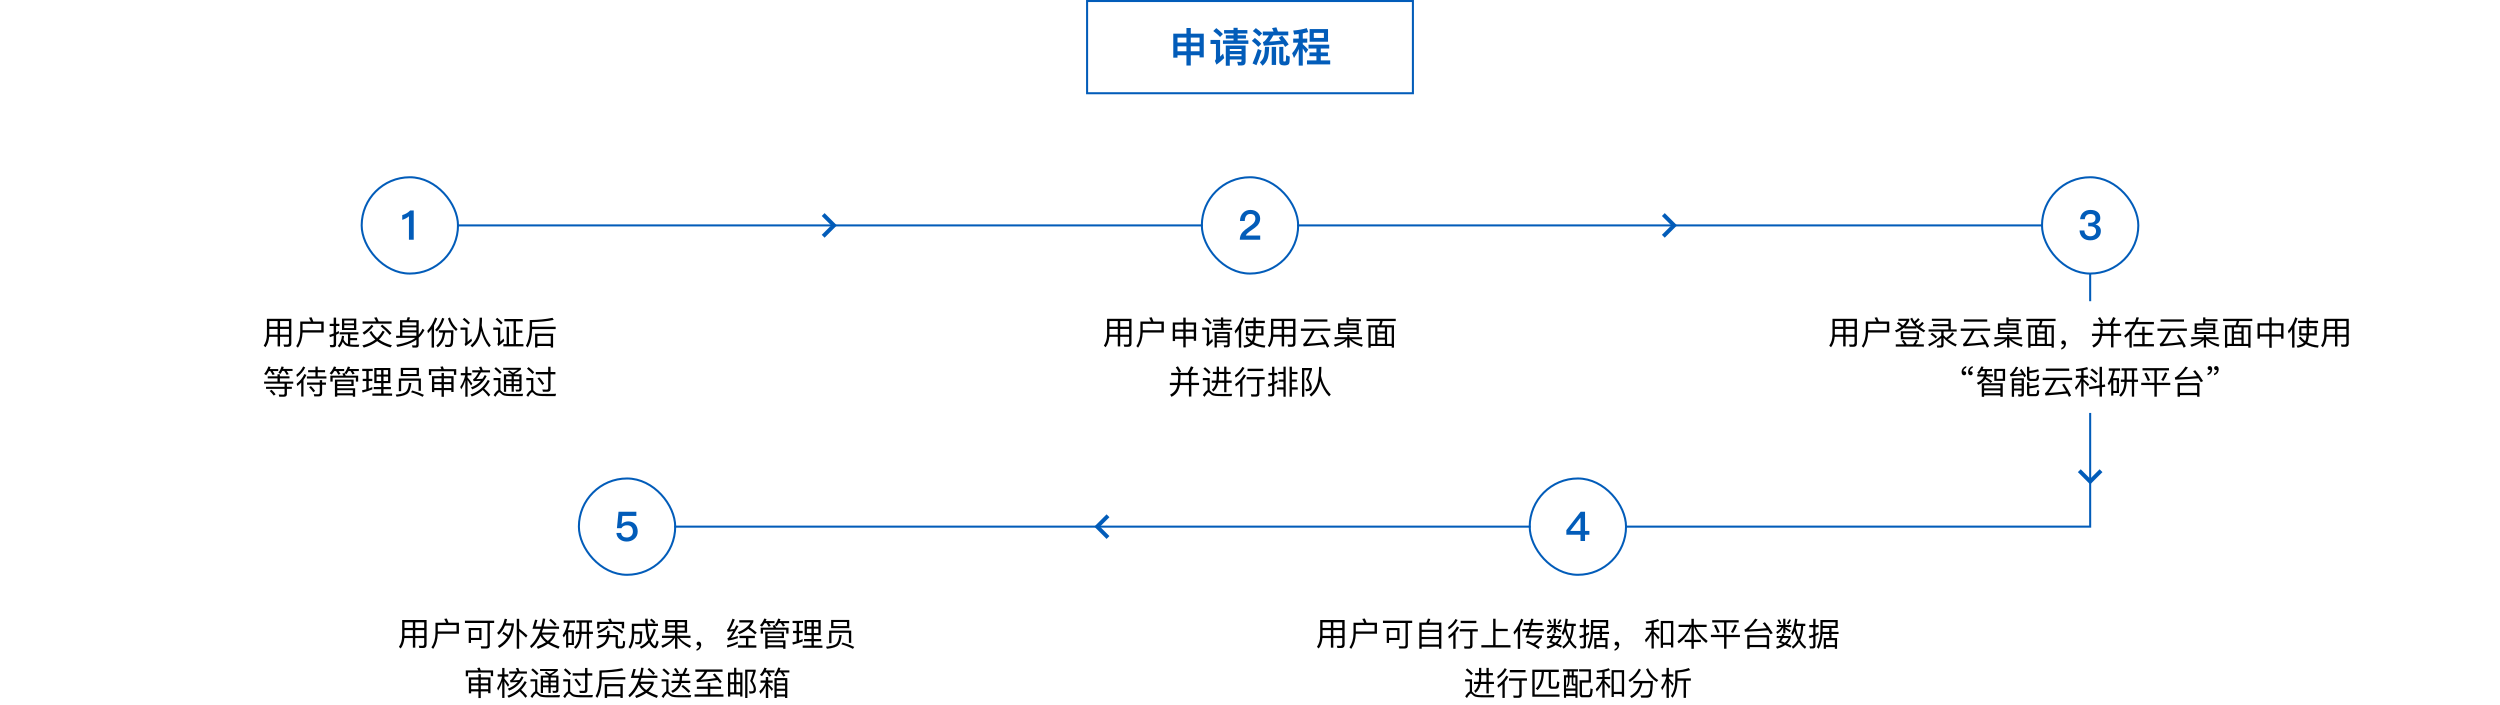 <svg width="1220" height="344" viewBox="0 0 1220 344" fill="none" xmlns="http://www.w3.org/2000/svg">
<rect x="530.5" y="0.5" width="159" height="45" stroke="#025CB9"/>
<path d="M578.98 13.66H581.1V16.42H587.44V28H585.38V26.98H581.1V31.98H578.98V26.98H574.62V28.14H572.56V16.42H578.98V13.66ZM574.62 25.02H578.98V22.6H574.62V25.02ZM581.1 25.02H585.38V22.6H581.1V25.02ZM574.62 20.74H578.98V18.36H574.62V20.74ZM581.1 20.74H585.38V18.36H581.1V20.74ZM601.96 13.58H603.98V14.68H608.72V16.36H603.98V17.2H608.02V18.84H603.98V19.7H609.2V21.42H596.8V19.7H601.96V18.84H598.2V17.2H601.96V16.36H597.36V14.68H601.96V13.58ZM600.14 26.46V27.44H605.86V26.46H600.14ZM605.86 24.9V23.9H600.14V24.9H605.86ZM600.14 29.02V32.08H598.18V22.22H607.86V30.02C607.86 31.3 607.2 31.96 605.9 31.96H604.24L603.74 30.14L605.32 30.22C605.68 30.22 605.86 30 605.86 29.58V29.02H600.14ZM593.56 13.72C594.82 14.68 595.9 15.66 596.8 16.62L595.36 18.06C594.6 17.14 593.5 16.18 592.08 15.14L593.56 13.72ZM590.72 19.48H595.4V27.64C595.88 27.18 596.36 26.68 596.86 26.16L597.42 28.36C596.22 29.54 594.96 30.6 593.64 31.54L592.86 29.66C593.2 29.36 593.38 28.98 593.38 28.54V21.48H590.72V19.48ZM616.76 22.3L616.3 20.54C616.48 20.48 616.62 20.42 616.72 20.36C617.38 19.96 618.22 18.92 619.24 17.26H616.24V15.38H621.5C621.26 14.78 621.02 14.22 620.76 13.7L622.88 13.34C623.12 13.94 623.38 14.62 623.62 15.38H628.68V17.26H621.4C620.66 18.58 620 19.6 619.42 20.32C621.3 20.2 623.2 20.02 625.08 19.8C624.72 19.32 624.36 18.86 624 18.42L625.68 17.38C627.08 19.02 628.14 20.46 628.88 21.7L627.14 22.9C626.86 22.44 626.58 21.96 626.26 21.48C623.34 21.8 620.16 22.08 616.76 22.3ZM612.86 13.72C614.06 14.56 615.1 15.42 615.94 16.28L614.46 17.76C613.74 16.96 612.7 16.08 611.36 15.16L612.86 13.72ZM612.38 18.5C613.62 19.46 614.68 20.44 615.52 21.4L614.04 22.88C613.3 21.98 612.26 21 610.9 19.94L612.38 18.5ZM613.84 23.92L615.68 24.64C614.92 27.18 614.08 29.58 613.16 31.82L611.24 30.96C612.24 28.68 613.12 26.32 613.84 23.92ZM620.6 22.88H622.72V31.68H620.6V22.88ZM617.32 22.88H619.36C619.28 25.52 619.02 27.46 618.58 28.7C618.1 29.98 617.28 31.12 616.14 32.08L614.82 30.4C615.7 29.66 616.34 28.78 616.7 27.76C617.04 26.8 617.24 25.16 617.32 22.88ZM627.26 31.9H626.44C625 31.9 624.28 31.28 624.28 30.06V22.88H626.26V29.64C626.26 29.84 626.34 29.96 626.5 30H627.16C627.4 29.96 627.52 29.68 627.54 29.16C627.58 28.62 627.6 27.88 627.6 26.96L629.42 27.64C629.42 29.58 629.28 30.76 629 31.18C628.74 31.58 628.16 31.82 627.26 31.9ZM639.1 14.2H648.08V20.36H639.1V14.2ZM646.06 18.52V16.04H641.14V18.52H646.06ZM638.56 21.8H648.66V23.68H644.54V25.56H648.04V27.42H644.54V29.46H649.14V31.42H637.8V29.46H642.42V27.42H639.02V25.56H642.42V23.68H638.56V21.8ZM631.08 18.84H633.78V16.6C633.04 16.7 632.28 16.78 631.52 16.86L631.1 14.9C633.56 14.7 635.76 14.32 637.7 13.72L638.44 15.68C637.58 15.92 636.68 16.12 635.76 16.28V18.84H637.94V20.82H635.76V21.6C636.64 22.4 637.54 23.26 638.44 24.22L637.26 26C636.68 25.04 636.18 24.24 635.76 23.6V32H633.78V23.92C633.16 25.52 632.4 26.98 631.48 28.32L630.56 25.98C631.9 24.46 632.9 22.74 633.54 20.82H631.08V18.84Z" fill="#025CB9"/>
<path d="M223 110L587 110" stroke="#025CB9"/>
<path d="M633 110L997 110" stroke="#025CB9"/>
<rect x="176.5" y="86.5" width="47" height="47" rx="23.5" stroke="#025CB9"/>
<path d="M200.14 102.72H201.9V117H199.56V105.54C198.7 106.32 197.62 106.9 196.3 107.28V104.96C196.94 104.8 197.62 104.52 198.34 104.12C199.06 103.68 199.66 103.22 200.14 102.72Z" fill="#025CB9"/>
<path d="M131.408 160.512V163.312H135.472V160.512H131.408ZM131.344 164.368C131.168 166.416 130.576 168.112 129.552 169.456L128.672 168.672C129.696 167.248 130.224 165.44 130.256 163.248V155.568H142.176V167.552C142.176 168.672 141.616 169.232 140.496 169.232H138.656L138.352 168.096C138.992 168.128 139.584 168.16 140.128 168.16C140.704 168.16 141.008 167.824 141.008 167.152V164.368H136.656V169.056H135.472V164.368H131.344ZM141.008 163.312V160.512H136.656V163.312H141.008ZM141.008 159.44V156.688H136.656V159.44H141.008ZM135.472 156.688H131.408V159.44H135.472V156.688ZM156.784 158.032H147.648V161.152H156.784V158.032ZM147.648 162.272C147.568 165.136 146.816 167.6 145.376 169.664L144.528 168.896C145.824 167.104 146.48 164.768 146.512 161.904V156.896H151.728C151.44 156.224 151.136 155.6 150.8 155.024L152.032 154.832C152.32 155.44 152.608 156.128 152.896 156.896H157.952V162.272H147.648ZM162.64 169.456H161.2L160.96 168.336C161.408 168.368 161.824 168.4 162.24 168.4C162.624 168.4 162.832 168.192 162.832 167.792V163.888C162.224 164.128 161.6 164.352 160.976 164.544L160.704 163.392C161.424 163.216 162.128 162.992 162.832 162.72V159.104H160.896V158H162.832V154.976H164.016V158H165.632V159.104H164.016V162.224C164.48 162 164.944 161.776 165.392 161.52V162.688C164.944 162.928 164.48 163.152 164.016 163.376V168.096C164.016 168.992 163.552 169.456 162.64 169.456ZM166.88 155.488H173.856V161.04H166.88V155.488ZM172.736 160.096V158.72H168V160.096H172.736ZM168 157.824H172.736V156.432H168V157.824ZM165.76 162.16H174.912V163.184H170.912V164.992H174.256V166.032H170.912V168.096C171.552 168.192 172.304 168.24 173.184 168.24C174.016 168.24 174.736 168.208 175.328 168.16L175.008 169.28C174.368 169.28 173.776 169.264 173.264 169.264C171.152 169.248 169.712 169.04 168.944 168.656C168.336 168.336 167.776 167.728 167.296 166.832C166.912 167.824 166.384 168.736 165.696 169.568L164.848 168.832C166.064 167.36 166.736 165.696 166.864 163.872L167.888 163.984C167.856 164.56 167.776 165.104 167.648 165.648C168.16 166.72 168.752 167.408 169.424 167.712C169.536 167.76 169.664 167.808 169.808 167.856V163.184H165.76V162.16ZM176.928 156.832H183.536C183.248 156.176 182.928 155.584 182.576 155.04L183.856 154.816C184.176 155.424 184.496 156.096 184.784 156.832H191.088V157.936H176.928V156.832ZM186.528 158.416C188.304 159.824 189.792 161.216 190.992 162.624L190.144 163.472C189.088 162.128 187.616 160.704 185.744 159.168L186.528 158.416ZM186.688 161.408L187.744 161.872C186.976 163.344 186.048 164.608 184.944 165.68C186.672 166.928 188.768 167.856 191.264 168.496L190.544 169.568C187.952 168.832 185.792 167.808 184.064 166.464C182.272 167.904 180.096 168.96 177.536 169.632L176.832 168.576C179.36 167.936 181.456 166.976 183.136 165.696C181.968 164.64 181.008 163.424 180.256 162.08L181.248 161.52C181.952 162.832 182.88 163.968 184.016 164.944C185.104 163.92 186 162.752 186.688 161.408ZM181.376 158.432L182.208 159.168C180.992 160.752 179.488 162.144 177.696 163.328L176.96 162.352C178.704 161.232 180.176 159.936 181.376 158.432ZM198.912 154.768L200.112 154.928C199.984 155.408 199.824 155.856 199.632 156.272H204.32V163.328C205.152 162.4 205.76 161.424 206.16 160.432L207.152 161.056C206.384 162.528 205.44 163.792 204.32 164.832V168.24C204.32 169.168 203.888 169.632 203.056 169.632H201.344L201.04 168.528L202.688 168.576C203.008 168.576 203.184 168.368 203.184 167.984V165.776C202.832 166.032 202.496 166.272 202.144 166.496C199.952 167.792 197.2 168.72 193.904 169.296L193.392 168.256C197.568 167.52 200.576 166.448 202.432 165.056L202.656 164.88H193.296V163.824H195.216V156.272H198.432C198.64 155.792 198.8 155.28 198.912 154.768ZM196.368 163.824H203.184V162.208H196.368V163.824ZM196.368 161.216H203.184V159.776H196.368V161.216ZM196.368 158.8H203.184V157.296H196.368V158.8ZM216.176 162.304H214.176V161.184H221.248C221.248 164.576 221.168 166.672 221.008 167.488C220.88 168.736 220.224 169.36 219.056 169.36C218.72 169.36 218.16 169.344 217.36 169.312L217.088 168.224C217.776 168.256 218.368 168.288 218.88 168.288C219.488 168.288 219.824 167.856 219.92 167.008C220.016 166.496 220.08 164.928 220.112 162.304H217.312C217.04 164.064 216.672 165.456 216.192 166.48C215.616 167.6 214.768 168.624 213.632 169.52L212.896 168.576C213.888 167.792 214.64 166.928 215.152 165.968C215.6 165.04 215.952 163.808 216.176 162.304ZM212.304 154.912L213.36 155.392C212.944 156.608 212.432 157.744 211.808 158.832V169.632H210.624V160.608C210.096 161.312 209.52 161.984 208.896 162.624L208.528 161.424C210.256 159.536 211.504 157.36 212.304 154.912ZM215.792 155.088L216.848 155.504C215.92 158.24 214.704 160.32 213.2 161.76L212.304 160.992C213.84 159.536 215.008 157.568 215.792 155.088ZM219.584 154.896C220.288 157.232 221.536 159.136 223.312 160.624L222.544 161.52C220.656 159.952 219.344 157.92 218.608 155.44L219.584 154.896ZM234.032 155.008H235.216C235.216 156.352 235.168 157.616 235.072 158.768C235.92 162.864 237.392 166.128 239.488 168.528L238.656 169.488C236.944 167.312 235.648 164.624 234.752 161.456C234.672 161.904 234.592 162.32 234.512 162.736C233.904 165.488 232.544 167.76 230.416 169.52L229.632 168.576C231.488 167.008 232.736 165.04 233.344 162.656C233.792 160.656 234.032 158.112 234.032 155.008ZM226.592 155.088C227.68 155.904 228.592 156.72 229.328 157.552L228.544 158.352C227.872 157.568 226.944 156.736 225.792 155.872L226.592 155.088ZM224.72 159.824H228.176V166.816C228.752 166.336 229.376 165.792 230.032 165.168L230.32 166.352C229.328 167.296 228.272 168.144 227.152 168.88L226.704 167.856C226.944 167.664 227.072 167.424 227.072 167.168V160.928H224.72V159.824ZM250.624 156.816H246.128V155.68H255.104V156.816H251.792V161.312H254.88V162.384H251.792V167.92H255.424V169.056H245.632V167.92H247.264V159.456H248.384V167.92H250.624V156.816ZM242.656 155.088C243.696 155.92 244.576 156.736 245.296 157.552L244.512 158.352C243.856 157.552 242.976 156.72 241.856 155.84L242.656 155.088ZM240.704 159.824H244.128V166.736C244.64 166.288 245.184 165.776 245.776 165.2L246.08 166.432C245.152 167.328 244.176 168.144 243.136 168.864L242.688 167.824C242.912 167.632 243.024 167.408 243.024 167.152V160.928H240.704V159.824ZM259.648 160.576V160.992C259.552 164.576 258.816 167.424 257.472 169.552L256.624 168.672C257.792 166.816 258.416 164.256 258.512 160.992V156.192C262.64 156.144 266.336 155.776 269.632 155.088L270.208 156.128C267.072 156.768 263.552 157.12 259.648 157.216V159.456H271.168V160.576H259.648ZM269.904 162.816V169.6H268.752V168.848H262.272V169.6H261.12V162.816H269.904ZM262.272 167.728H268.752V163.92H262.272V167.728ZM130.656 183.648H135.424V182.64H136.576V183.648H141.28V184.656H136.576V186.208H143.104V187.216H140.016V188.752H142.416V189.76H140.016V192.272C140.016 193.152 139.536 193.6 138.592 193.6H136.272L136.032 192.512C136.8 192.56 137.52 192.592 138.192 192.592C138.64 192.592 138.864 192.384 138.864 192V189.76H129.824V188.752H138.864V187.216H128.88V186.208H135.424V184.656H130.656V183.648ZM132.528 190.208C133.392 191.04 134.048 191.792 134.496 192.432L133.6 193.056C133.104 192.368 132.432 191.616 131.6 190.784L132.528 190.208ZM131.232 181.072C130.848 181.808 130.4 182.496 129.904 183.104L128.912 182.48C129.84 181.376 130.528 180.16 130.96 178.848L132.048 179.088C131.92 179.44 131.808 179.776 131.68 180.096H135.776V181.072H133.072C133.488 181.632 133.824 182.144 134.08 182.624L133.04 183.008C132.72 182.336 132.32 181.696 131.872 181.072H131.232ZM137.728 181.024C137.456 181.568 137.152 182.048 136.832 182.496L135.872 181.888C136.576 180.96 137.072 179.952 137.392 178.832L138.48 179.056C138.384 179.392 138.272 179.728 138.16 180.048H142.768V181.024H139.872C140.304 181.584 140.64 182.112 140.88 182.592L139.888 182.96C139.552 182.288 139.152 181.648 138.672 181.024H137.728ZM147.952 178.832L148.96 179.296C148.128 181.056 146.8 182.624 144.944 183.984L144.608 182.88C146.144 181.696 147.248 180.352 147.952 178.832ZM148.544 182.512L149.536 182.976C149.152 183.84 148.672 184.656 148.096 185.424V193.52H146.992V186.704C146.416 187.312 145.776 187.872 145.088 188.4L144.752 187.296C146.48 185.904 147.744 184.304 148.544 182.512ZM153.936 178.896H155.04V180.64H158.64V181.68H155.04V183.68H159.296V184.736H149.76V183.68H153.936V181.68H150.368V180.64H153.936V178.896ZM149.84 186.688H156.048V185.504H157.2V186.688H159.072V187.76H157.2V191.872C157.2 192.912 156.672 193.44 155.648 193.44H153.376L153.12 192.336C153.856 192.384 154.576 192.416 155.248 192.416C155.776 192.416 156.048 192.128 156.048 191.584V187.76H149.84V186.688ZM151.728 188.384C152.624 189.296 153.312 190.096 153.792 190.768L152.896 191.408C152.384 190.672 151.696 189.84 150.832 188.944L151.728 188.384ZM172.576 185.248V188.384H164.592V189.488H173.312V193.6H172.176V192.928H164.592V193.584H163.44V185.248H172.576ZM164.592 191.904H172.176V190.416H164.592V191.904ZM164.592 187.456H171.456V186.176H164.592V187.456ZM174.784 183.312V186.208H173.664V184.304H162.336V186.208H161.216V183.312H167.552C167.392 182.928 167.232 182.592 167.056 182.272L168.176 182.08L168.08 182.016C168.848 181.056 169.392 180.016 169.744 178.864L170.848 179.104C170.736 179.44 170.624 179.76 170.496 180.08H175.12V181.088H172.272C172.608 181.536 172.88 181.952 173.072 182.336L172.048 182.72C171.76 182.144 171.424 181.6 171.04 181.088H170.032C169.744 181.632 169.408 182.144 169.056 182.624L168.192 182.096C168.368 182.464 168.544 182.864 168.704 183.312H174.784ZM163.136 181.088C162.752 181.712 162.336 182.288 161.856 182.816L160.848 182.176C161.808 181.184 162.512 180.064 162.96 178.848L164.064 179.088C163.936 179.44 163.792 179.76 163.664 180.08H167.952V181.088H165.264C165.616 181.568 165.92 182.032 166.144 182.464L165.088 182.864C164.8 182.256 164.448 181.664 164.048 181.088H163.136ZM182.656 179.568H190.48V186.96H187.152V188.848H190.752V189.936H187.152V192.016H191.344V193.12H181.712V192.016H186V189.936H182.384V188.848H186V186.96H182.656V179.568ZM189.376 185.936V183.776H187.152V185.936H189.376ZM186 185.936V183.776H183.76V185.936H186ZM183.76 182.768H186V180.592H183.76V182.768ZM187.152 180.592V182.768H189.376V180.592H187.152ZM177.008 184.864H178.752V181.072H176.784V179.984H181.888V181.072H179.936V184.864H181.696V185.968H179.936V189.6C180.544 189.392 181.12 189.168 181.696 188.912V190.032C180.224 190.64 178.64 191.152 176.944 191.568L176.656 190.464C177.36 190.336 178.064 190.176 178.752 189.984V185.968H177.008V184.864ZM205.392 184.736V190.704H204.256V185.792H195.76V190.896H194.624V184.736H205.392ZM195.584 179.52H204.432V183.536H195.584V179.52ZM203.312 182.528V180.544H196.704V182.528H203.312ZM199.568 186.832L200.736 186.928C200.512 189.28 200.016 190.864 199.248 191.696C198.416 192.688 196.512 193.328 193.536 193.6L193.088 192.56C195.68 192.4 197.408 191.888 198.256 191.008C198.992 190.192 199.44 188.8 199.568 186.832ZM201.152 190.544C203.232 191.136 205.136 191.856 206.864 192.688L206.24 193.648C204.4 192.688 202.512 191.952 200.576 191.408L201.152 190.544ZM211.92 187.504V189.344H215.472V187.504H211.92ZM215.472 190.4H211.92V191.344H210.8V183.584H215.472V181.984H216.624V183.584H221.344V191.296H220.224V190.4H216.624V193.648H215.472V190.4ZM216.624 189.344H220.224V187.504H216.624V189.344ZM220.224 186.48V184.64H216.624V186.48H220.224ZM215.472 184.64H211.92V186.48H215.472V184.64ZM222.64 180.144V182.944H221.52V181.184H210.416V183.024H209.296V180.144H215.392C215.232 179.728 215.072 179.344 214.896 178.992L216.112 178.784C216.272 179.184 216.416 179.632 216.576 180.144H222.64ZM228.176 185.456V193.6H227.072V185.584C226.56 187.216 225.888 188.688 225.072 190L224.592 188.832C225.728 187.168 226.544 185.28 227.024 183.168H224.864V182.064H227.072V178.944H228.176V182.064H230.064V183.168H228.176V184.208C228.944 185.088 229.712 186.08 230.512 187.2L229.872 188.176C229.216 187.056 228.656 186.144 228.176 185.456ZM230.464 180.688H234.464C234.24 180.112 233.984 179.584 233.696 179.104L234.88 178.912C235.12 179.424 235.36 180.016 235.584 180.688H239.136V181.728H234.752C233.872 183.28 233.104 184.384 232.432 185.04C233.456 184.976 234.464 184.912 235.456 184.832C235.872 184.256 236.24 183.664 236.56 183.024L237.488 183.52C235.888 186.688 233.552 188.864 230.448 190.016L229.824 189.056C231.76 188.368 233.376 187.296 234.688 185.824C233.568 185.888 232.368 185.952 231.104 186L230.864 185.056C230.96 185.024 231.024 184.992 231.088 184.96C231.728 184.544 232.544 183.472 233.568 181.728H230.464V180.688ZM235.584 190.352C234.048 191.728 232.272 192.784 230.224 193.488L229.6 192.496C233.36 191.264 236.176 188.896 238.048 185.392L239.024 185.904C238.256 187.344 237.344 188.592 236.304 189.648C237.456 190.672 238.448 191.68 239.248 192.688L238.416 193.52C237.712 192.528 236.768 191.472 235.584 190.352ZM242.016 179.184C243.12 180.016 244.048 180.848 244.8 181.68L243.984 182.48C243.312 181.68 242.4 180.832 241.232 179.936L242.016 179.184ZM251.376 193.312C250.496 193.312 249.536 193.296 248.512 193.28C247.472 193.264 246.624 193.168 245.984 192.992C245.344 192.8 244.768 192.4 244.272 191.824C244.048 191.552 243.84 191.424 243.648 191.424C243.264 191.424 242.624 192.16 241.744 193.632L240.88 192.848C241.728 191.504 242.48 190.688 243.136 190.4V185.536H240.864V184.48H244.208V190.464C244.336 190.56 244.464 190.672 244.608 190.832C244.992 191.296 245.408 191.632 245.856 191.84C246.368 192.064 247.088 192.192 248.048 192.224C248.896 192.24 249.952 192.256 251.216 192.256C251.952 192.256 252.72 192.24 253.504 192.224C254.272 192.208 254.864 192.192 255.28 192.16L255.008 193.312H251.376ZM248.512 180.72C249.184 181.12 249.808 181.52 250.352 181.92C251.184 181.488 251.952 181.008 252.656 180.464H245.552V179.488H254.208V180.32C253.248 181.152 252.208 181.872 251.088 182.48L251.344 182.688H254.512V189.84C254.512 190.656 254.064 191.072 253.168 191.072H251.84L251.584 190.096L252.848 190.144C253.232 190.144 253.424 189.952 253.424 189.6V188.4H250.736V191.152H249.664V188.4H246.992V191.2H245.904V182.688H249.904C249.296 182.256 248.592 181.824 247.808 181.408L248.512 180.72ZM246.992 186.048V187.456H249.664V186.048H246.992ZM250.736 186.048V187.456H253.424V186.048H250.736ZM253.424 185.088V183.648H250.736V185.088H253.424ZM249.664 185.088V183.648H246.992V185.088H249.664ZM257.968 179.152C259.056 180 259.968 180.848 260.704 181.68L259.872 182.528C259.216 181.712 258.32 180.832 257.168 179.904L257.968 179.152ZM267.696 193.312C266.784 193.312 265.792 193.296 264.72 193.28C263.632 193.264 262.752 193.168 262.096 192.992C261.424 192.8 260.832 192.4 260.32 191.824C260.096 191.552 259.872 191.424 259.664 191.424C259.28 191.424 258.624 192.16 257.728 193.664L256.864 192.896C257.728 191.52 258.48 190.688 259.152 190.4V185.552H256.848V184.464H260.256V190.464C260.384 190.56 260.528 190.672 260.672 190.832C261.088 191.28 261.52 191.616 261.984 191.84C262.496 192.048 263.264 192.16 264.256 192.192C265.136 192.208 266.24 192.224 267.552 192.224C268.256 192.224 268.96 192.208 269.696 192.208C270.416 192.192 270.976 192.176 271.36 192.144L271.072 193.312H267.696ZM267.216 191.168H264.944L264.688 190.064C265.424 190.112 266.144 190.144 266.816 190.144C267.264 190.144 267.504 189.92 267.504 189.488V182.688H261.456V181.552H267.504V178.96H268.672V181.552H271.04V182.688H268.672V189.76C268.672 190.688 268.176 191.168 267.216 191.168ZM263.2 184.112C264.224 185.296 265.008 186.336 265.552 187.232L264.624 187.872C264.048 186.912 263.28 185.856 262.304 184.688L263.2 184.112Z" fill="black"/>
<rect x="586.5" y="86.5" width="47" height="47" rx="23.5" stroke="#025CB9"/>
<path d="M610.22 102.44C611.6 102.44 612.74 102.84 613.64 103.64C614.52 104.44 614.96 105.46 614.96 106.74C614.96 107.98 614.48 109.1 613.56 110.12C613 110.72 612 111.48 610.6 112.42C609.14 113.38 608.26 114.22 607.94 114.94H614.98V117H605.02C605.02 115.54 605.48 114.28 606.44 113.2C606.96 112.6 608.06 111.72 609.72 110.58C610.64 109.94 611.28 109.4 611.68 108.98C612.3 108.28 612.62 107.52 612.62 106.72C612.62 105.94 612.4 105.36 612 104.98C611.58 104.6 610.96 104.42 610.14 104.42C609.26 104.42 608.6 104.72 608.16 105.32C607.72 105.88 607.48 106.74 607.44 107.86H605.1C605.12 106.26 605.58 104.98 606.5 104C607.44 102.96 608.68 102.44 610.22 102.44Z" fill="#025CB9"/>
<path d="M541.408 160.512V163.312H545.472V160.512H541.408ZM541.344 164.368C541.168 166.416 540.576 168.112 539.552 169.456L538.672 168.672C539.696 167.248 540.224 165.44 540.256 163.248V155.568H552.176V167.552C552.176 168.672 551.616 169.232 550.496 169.232H548.656L548.352 168.096C548.992 168.128 549.584 168.16 550.128 168.16C550.704 168.16 551.008 167.824 551.008 167.152V164.368H546.656V169.056H545.472V164.368H541.344ZM551.008 163.312V160.512H546.656V163.312H551.008ZM551.008 159.44V156.688H546.656V159.44H551.008ZM545.472 156.688H541.408V159.44H545.472V156.688ZM566.784 158.032H557.648V161.152H566.784V158.032ZM557.648 162.272C557.568 165.136 556.816 167.6 555.376 169.664L554.528 168.896C555.824 167.104 556.48 164.768 556.512 161.904V156.896H561.728C561.44 156.224 561.136 155.6 560.8 155.024L562.032 154.832C562.32 155.44 562.608 156.128 562.896 156.896H567.952V162.272H557.648ZM577.44 154.976H578.624V157.376H583.696V166.32H582.56V165.344H578.624V169.536H577.44V165.344H573.44V166.432H572.304V157.376H577.44V154.976ZM573.44 164.256H577.44V161.856H573.44V164.256ZM578.624 164.256H582.56V161.856H578.624V164.256ZM573.44 160.816H577.44V158.448H573.44V160.816ZM578.624 160.816H582.56V158.448H578.624V160.816ZM595.824 154.928H596.928V155.968H600.896V156.912H596.928V157.984H600.32V158.912H596.928V160H601.296V160.96H591.504V160H595.824V158.912H592.592V157.984H595.824V156.912H591.952V155.968H595.824V154.928ZM593.824 164.992V166.16H598.992V164.992H593.824ZM598.992 164.096V162.912H593.824V164.096H598.992ZM593.824 167.056V169.6H592.72V161.968H600.096V168.208C600.096 169.072 599.632 169.504 598.736 169.504H597.392L597.12 168.48L598.4 168.528C598.784 168.528 598.992 168.336 598.992 167.968V167.056H593.824ZM588.608 155.104C589.68 155.904 590.576 156.72 591.312 157.536L590.528 158.336C589.856 157.568 588.944 156.752 587.792 155.888L588.608 155.104ZM586.672 159.824H590.064V166.848C590.544 166.4 591.04 165.904 591.584 165.344L591.888 166.56C590.992 167.488 590.032 168.32 589.04 169.04L588.592 168.016C588.832 167.792 588.96 167.552 588.96 167.28V160.928H586.672V159.824ZM607.472 156.56H611.664V154.928H612.832V156.56H617.232V157.664H612.832V159.184H616.576V163.712H612.768C612.64 165.152 612.368 166.256 611.936 167.056C613.536 167.936 615.392 168.432 617.488 168.544L617.2 169.648C614.96 169.504 612.992 168.944 611.296 167.952C610.432 168.832 609.072 169.408 607.216 169.68L606.72 168.624C608.352 168.448 609.552 168 610.288 167.296C609.344 166.624 608.496 165.808 607.76 164.864L608.64 164.256C609.328 165.12 610.096 165.84 610.944 166.448C611.28 165.744 611.504 164.832 611.6 163.712H608.016V159.184H611.664V157.664H607.472V156.56ZM615.488 162.672V160.208H612.832V162.288C612.832 162.416 612.816 162.544 612.816 162.672H615.488ZM611.648 162.672C611.648 162.544 611.664 162.416 611.664 162.288V160.208H609.104V162.672H611.648ZM604.544 160.704C604.032 161.424 603.488 162.112 602.88 162.768L602.496 161.552C604.16 159.6 605.36 157.36 606.096 154.832L607.184 155.328C606.784 156.576 606.288 157.76 605.696 158.864V169.632H604.544V160.704ZM621.408 160.512V163.312H625.472V160.512H621.408ZM621.344 164.368C621.168 166.416 620.576 168.112 619.552 169.456L618.672 168.672C619.696 167.248 620.224 165.44 620.256 163.248V155.568H632.176V167.552C632.176 168.672 631.616 169.232 630.496 169.232H628.656L628.352 168.096C628.992 168.128 629.584 168.16 630.128 168.16C630.704 168.16 631.008 167.824 631.008 167.152V164.368H626.656V169.056H625.472V164.368H621.344ZM631.008 163.312V160.512H626.656V163.312H631.008ZM631.008 159.44V156.688H626.656V159.44H631.008ZM625.472 156.688H621.408V159.44H625.472V156.688ZM636.384 155.856H647.776V156.976H636.384V155.856ZM634.848 160.32H649.2V161.472H641.52C640.048 164.496 638.752 166.592 637.664 167.776C640.544 167.616 643.408 167.344 646.272 166.96C645.696 165.936 645.056 164.88 644.352 163.792L645.28 163.216C646.752 165.424 647.888 167.36 648.688 168.992L647.664 169.712C647.408 169.152 647.136 168.592 646.832 168.016C643.584 168.432 640.048 168.752 636.208 169.008L635.904 167.84C636.032 167.808 636.112 167.76 636.176 167.728C637.2 166.96 638.56 164.88 640.24 161.472H634.848V160.32ZM651.328 164.544H657.456V163.456H658.576V164.544H664.656V165.568H659.552C660.768 166.672 662.624 167.536 665.12 168.176L664.608 169.248C661.808 168.352 659.792 167.168 658.576 165.728V169.6H657.456V165.792C656.32 167.12 654.336 168.272 651.488 169.248L650.848 168.208C653.616 167.44 655.52 166.56 656.544 165.568H651.328V164.544ZM657.12 154.88H658.224V155.776H664.128V156.768H658.224V157.808H663.072V162.992H652.976V157.808H657.12V154.88ZM661.984 162.016V160.864H654.064V162.016H661.984ZM654.064 159.92H661.984V158.784H654.064V159.92ZM666.88 155.568H681.12V156.688H674.704C674.576 157.392 674.368 158.08 674.112 158.736H680.256V169.648H679.152V168.848H668.896V169.648H667.792V158.736H672.944C673.2 158.064 673.408 157.392 673.536 156.688H666.88V155.568ZM668.896 167.792H671.104V159.776H668.896V167.792ZM672.176 167.792H675.824V165.744H672.176V167.792ZM676.896 167.792H679.152V159.776H676.896V167.792ZM672.176 164.736H675.824V162.784H672.176V164.736ZM672.176 161.76H675.824V159.776H672.176V161.76ZM574.848 178.752C575.376 179.552 575.888 180.432 576.368 181.392L575.328 181.904C574.848 180.912 574.336 180.032 573.792 179.264L574.848 178.752ZM580.192 183.056H576.08V184.608C576.064 185.408 576.016 186.144 575.936 186.816H580.192V183.056ZM580.192 187.92H575.776C575.584 188.912 575.312 189.76 574.976 190.48C574.304 191.84 573.216 192.896 571.696 193.648L571.024 192.592C572.464 191.856 573.488 190.864 574.064 189.616C574.272 189.104 574.448 188.544 574.576 187.92H570.88V186.816H574.752C574.848 186.128 574.896 185.392 574.912 184.608V183.056H571.536V181.952H579.616C580.224 180.96 580.736 179.888 581.184 178.752L582.416 179.2C581.968 180.224 581.472 181.152 580.928 181.952H584.512V183.056H581.376V186.816H585.136V187.92H581.376V193.52H580.192V187.92ZM588.048 179.184C589.12 180.016 590.032 180.832 590.768 181.664L589.936 182.48C589.296 181.696 588.4 180.848 587.264 179.936L588.048 179.184ZM597.344 193.312C596.48 193.312 595.536 193.296 594.528 193.28C593.504 193.264 592.688 193.168 592.048 192.992C591.424 192.8 590.864 192.4 590.368 191.824C590.16 191.552 589.952 191.424 589.76 191.424C589.376 191.424 588.752 192.16 587.872 193.632L587.008 192.848C587.856 191.504 588.608 190.688 589.264 190.4V185.536H586.976V184.48H590.336V190.464C590.464 190.56 590.592 190.688 590.72 190.832C591.104 191.296 591.504 191.632 591.952 191.84C592.432 192.064 593.152 192.192 594.08 192.224C594.912 192.24 595.952 192.256 597.184 192.256C597.936 192.256 598.704 192.24 599.488 192.224C600.256 192.208 600.864 192.192 601.28 192.16L601.008 193.312H597.344ZM591.872 181.456H593.76V178.912H594.864V181.456H597.392V178.928H598.512V181.456H600.544V182.528H598.512V185.712H601.056V186.8H598.512V191.392H597.392V186.8H594.544C594.128 188.72 593.296 190.144 592.064 191.072L591.376 190.144C592.384 189.424 593.072 188.304 593.424 186.8H591.312V185.712H593.632C593.712 185.104 593.76 184.464 593.76 183.792V182.528H591.872V181.456ZM594.864 182.528V183.536C594.864 184.304 594.816 185.04 594.736 185.712H597.392V182.528H594.864ZM608.8 179.952H616.464V181.088H608.8V179.952ZM608.368 184.016H617.168V185.152H614.576V192.144C614.576 193.072 614.048 193.536 613.024 193.536H610.672L610.432 192.4C611.2 192.448 611.92 192.48 612.624 192.48C613.136 192.48 613.408 192.272 613.408 191.856V185.152H608.368V184.016ZM606.272 179.072L607.312 179.552C606.416 181.328 604.976 182.896 602.992 184.256L602.656 183.104C604.32 181.92 605.52 180.576 606.272 179.072ZM607.024 182.72L608.064 183.2C607.6 184.096 607.024 184.96 606.32 185.76V193.6H605.184V186.928C604.544 187.504 603.856 188.064 603.088 188.592L602.752 187.44C604.704 186.064 606.128 184.496 607.024 182.72ZM626.32 178.944H627.424V193.6H626.32V190.08H623.168V189.024H626.32V186.256H624.064V185.2H626.32V182.544H623.808V181.504H626.32V178.944ZM620.48 193.456H619.008L618.752 192.336C619.216 192.368 619.664 192.4 620.08 192.4C620.528 192.4 620.768 192.208 620.768 191.824V188C620.192 188.224 619.6 188.448 619.008 188.64L618.736 187.472C619.424 187.296 620.096 187.088 620.768 186.832V183.104H619.04V182H620.768V178.976H621.888V182H623.312V183.104H621.888V186.368C622.416 186.112 622.928 185.856 623.44 185.568V186.752C622.928 187.024 622.416 187.28 621.888 187.52V192.112C621.888 193.008 621.408 193.456 620.48 193.456ZM629.328 178.944H630.448V181.504H633.184V182.544H630.448V185.2H632.848V186.256H630.448V189.024H633.296V190.08H630.448V193.6H629.328V178.944ZM635.376 179.6H640.224V180.512C639.728 181.952 639.152 183.456 638.48 185.024C639.52 186.432 640.08 187.696 640.16 188.848C640.16 189.536 639.984 190.032 639.664 190.336C639.216 190.72 638.448 190.912 637.328 190.928L636.944 189.76C637.2 189.792 637.408 189.824 637.568 189.824C638.144 189.792 638.544 189.696 638.736 189.568C638.928 189.424 639.04 189.184 639.04 188.848C639.04 187.76 638.464 186.544 637.328 185.2C638.096 183.536 638.672 182.032 639.088 180.688H636.496V193.616H635.376V179.6ZM643.696 179.04H644.832C644.832 180.624 644.752 182.08 644.624 183.392C645.552 187.232 647.152 190.256 649.424 192.48L648.592 193.456C646.672 191.424 645.232 188.912 644.272 185.92C644.208 186.208 644.16 186.48 644.096 186.752C643.488 189.504 642.064 191.76 639.824 193.52L639.056 192.608C641.008 191.04 642.304 189.056 642.944 186.688C643.424 184.688 643.68 182.144 643.696 179.04Z" fill="black"/>
<path d="M405.6 110L401 105.4L402.4 104L408.4 110L402.4 116L401 114.6L405.6 110Z" fill="#025CB9"/>
<path d="M815.6 110L811 105.4L812.4 104L818.4 110L812.4 116L811 114.6L815.6 110Z" fill="#025CB9"/>
<rect x="996.5" y="86.5" width="47" height="47" rx="23.5" stroke="#025CB9"/>
<path d="M1020.14 102.44C1021.58 102.44 1022.76 102.78 1023.64 103.48C1024.5 104.18 1024.94 105.14 1024.94 106.38C1024.94 107.94 1024.14 108.98 1022.56 109.5C1023.4 109.76 1024.06 110.14 1024.5 110.66C1024.98 111.2 1025.22 111.9 1025.22 112.74C1025.22 114.06 1024.76 115.14 1023.84 115.98C1022.88 116.84 1021.62 117.28 1020.06 117.28C1018.58 117.28 1017.38 116.9 1016.48 116.14C1015.48 115.3 1014.92 114.06 1014.8 112.46H1017.18C1017.22 113.38 1017.5 114.1 1018.06 114.6C1018.56 115.06 1019.22 115.3 1020.04 115.3C1020.94 115.3 1021.66 115.04 1022.18 114.54C1022.64 114.08 1022.88 113.52 1022.88 112.84C1022.88 112.02 1022.62 111.42 1022.14 111.04C1021.66 110.64 1020.96 110.46 1020.04 110.46H1019.04V108.7H1020.04C1020.88 108.7 1021.52 108.52 1021.96 108.16C1022.38 107.8 1022.6 107.26 1022.6 106.56C1022.6 105.86 1022.4 105.34 1022.02 104.98C1021.6 104.62 1020.98 104.44 1020.16 104.44C1019.32 104.44 1018.68 104.64 1018.22 105.06C1017.74 105.48 1017.46 106.12 1017.38 106.98H1015.08C1015.2 105.54 1015.72 104.42 1016.68 103.62C1017.58 102.82 1018.74 102.44 1020.14 102.44Z" fill="#025CB9"/>
<path d="M895.408 160.512V163.312H899.472V160.512H895.408ZM895.344 164.368C895.168 166.416 894.576 168.112 893.552 169.456L892.672 168.672C893.696 167.248 894.224 165.44 894.256 163.248V155.568H906.176V167.552C906.176 168.672 905.616 169.232 904.496 169.232H902.656L902.352 168.096C902.992 168.128 903.584 168.16 904.128 168.16C904.704 168.16 905.008 167.824 905.008 167.152V164.368H900.656V169.056H899.472V164.368H895.344ZM905.008 163.312V160.512H900.656V163.312H905.008ZM905.008 159.44V156.688H900.656V159.44H905.008ZM899.472 156.688H895.408V159.44H899.472V156.688ZM920.784 158.032H911.648V161.152H920.784V158.032ZM911.648 162.272C911.568 165.136 910.816 167.6 909.376 169.664L908.528 168.896C909.824 167.104 910.48 164.768 910.512 161.904V156.896H915.728C915.44 156.224 915.136 155.6 914.8 155.024L916.032 154.832C916.32 155.44 916.608 156.128 916.896 156.896H921.952V162.272H911.648ZM927.584 161.664H936.48V165.552H927.584V161.664ZM935.328 164.528V162.672H928.736V164.528H935.328ZM929.008 165.904C929.552 166.496 930.048 167.2 930.496 168.032H933.664C934.16 167.328 934.592 166.592 934.96 165.824L936.048 166.192C935.696 166.88 935.312 167.488 934.896 168.032H938.832V169.136H925.136V168.032H929.296C928.912 167.424 928.464 166.848 927.92 166.304L929.008 165.904ZM926.448 157.12C927.312 157.728 928.032 158.32 928.64 158.912C929.376 158.208 929.968 157.424 930.416 156.592H926.416V155.536H931.728V156.4C931.28 157.456 930.656 158.416 929.856 159.264H934.784C933.664 158.144 932.8 156.896 932.192 155.552L933.136 155.024C933.424 155.696 933.792 156.336 934.224 156.944C934.928 156.432 935.52 155.856 936.016 155.216L936.832 155.936C936.272 156.624 935.616 157.232 934.864 157.76C935.216 158.192 935.616 158.592 936.048 158.976C936.832 158.4 937.488 157.76 938.032 157.056L938.832 157.776C938.288 158.48 937.632 159.12 936.88 159.664C937.68 160.272 938.56 160.832 939.536 161.312L938.784 162.192C937.392 161.44 936.192 160.592 935.184 159.648V160.32H929.344V159.776C928.288 160.736 926.976 161.536 925.408 162.192L924.72 161.296C925.904 160.816 926.944 160.24 927.84 159.584C927.248 159.024 926.528 158.448 925.68 157.856L926.448 157.12ZM942.752 155.536H951.984V160.736H954.864V161.776H948.48V163.6C948.864 164.048 949.264 164.464 949.712 164.864C950.848 164.224 951.84 163.312 952.672 162.128L953.552 162.864C952.656 164.016 951.648 164.896 950.496 165.504C951.744 166.48 953.216 167.344 954.912 168.08L954.336 169.104C951.872 167.952 949.92 166.544 948.48 164.88V168.176C948.48 169.136 948.048 169.616 947.216 169.616H945.376L945.136 168.528C945.728 168.576 946.288 168.608 946.832 168.608C947.152 168.608 947.328 168.368 947.328 167.904V164.976C945.68 166.48 943.712 167.824 941.44 169.04L940.976 167.968C943.44 166.8 945.552 165.408 947.328 163.776V161.776H941.152V160.736H950.816V159.184H943.296V158.176H950.816V156.576H942.752V155.536ZM942.88 162.384C943.856 163.056 944.672 163.744 945.328 164.416L944.592 165.168C943.984 164.528 943.168 163.84 942.112 163.12L942.88 162.384ZM958.384 155.856H969.776V156.976H958.384V155.856ZM956.848 160.32H971.2V161.472H963.52C962.048 164.496 960.752 166.592 959.664 167.776C962.544 167.616 965.408 167.344 968.272 166.96C967.696 165.936 967.056 164.88 966.352 163.792L967.28 163.216C968.752 165.424 969.888 167.36 970.688 168.992L969.664 169.712C969.408 169.152 969.136 168.592 968.832 168.016C965.584 168.432 962.048 168.752 958.208 169.008L957.904 167.84C958.032 167.808 958.112 167.76 958.176 167.728C959.2 166.96 960.56 164.88 962.24 161.472H956.848V160.32ZM973.328 164.544H979.456V163.456H980.576V164.544H986.656V165.568H981.552C982.768 166.672 984.624 167.536 987.12 168.176L986.608 169.248C983.808 168.352 981.792 167.168 980.576 165.728V169.6H979.456V165.792C978.32 167.12 976.336 168.272 973.488 169.248L972.848 168.208C975.616 167.44 977.52 166.56 978.544 165.568H973.328V164.544ZM979.12 154.88H980.224V155.776H986.128V156.768H980.224V157.808H985.072V162.992H974.976V157.808H979.12V154.88ZM983.984 162.016V160.864H976.064V162.016H983.984ZM976.064 159.92H983.984V158.784H976.064V159.92ZM988.88 155.568H1003.12V156.688H996.704C996.576 157.392 996.368 158.08 996.112 158.736H1002.26V169.648H1001.15V168.848H990.896V169.648H989.792V158.736H994.944C995.2 158.064 995.408 157.392 995.536 156.688H988.88V155.568ZM990.896 167.792H993.104V159.776H990.896V167.792ZM994.176 167.792H997.824V165.744H994.176V167.792ZM998.896 167.792H1001.15V159.776H998.896V167.792ZM994.176 164.736H997.824V162.784H994.176V164.736ZM994.176 161.76H997.824V159.776H994.176V161.76ZM1006.98 166.096C1007.33 166.096 1007.63 166.24 1007.86 166.544C1008.06 166.832 1008.18 167.2 1008.18 167.664C1008.18 168.368 1007.97 168.992 1007.55 169.536C1007.14 170.048 1006.58 170.4 1005.9 170.576V169.792C1006.32 169.648 1006.66 169.408 1006.91 169.088C1007.15 168.752 1007.26 168.4 1007.26 168.016C1007.2 168.048 1007.07 168.08 1006.91 168.08C1006.64 168.08 1006.42 167.984 1006.22 167.792C1006.03 167.6 1005.94 167.36 1005.94 167.088C1005.94 166.784 1006.03 166.544 1006.22 166.368C1006.42 166.176 1006.66 166.096 1006.98 166.096ZM1024.85 154.752C1025.38 155.552 1025.89 156.432 1026.37 157.392L1025.33 157.904C1024.85 156.912 1024.34 156.032 1023.79 155.264L1024.85 154.752ZM1030.19 159.056H1026.08V160.608C1026.06 161.408 1026.02 162.144 1025.94 162.816H1030.19V159.056ZM1030.19 163.92H1025.78C1025.58 164.912 1025.31 165.76 1024.98 166.48C1024.3 167.84 1023.22 168.896 1021.7 169.648L1021.02 168.592C1022.46 167.856 1023.49 166.864 1024.06 165.616C1024.27 165.104 1024.45 164.544 1024.58 163.92H1020.88V162.816H1024.75C1024.85 162.128 1024.9 161.392 1024.91 160.608V159.056H1021.54V157.952H1029.62C1030.22 156.96 1030.74 155.888 1031.18 154.752L1032.42 155.2C1031.97 156.224 1031.47 157.152 1030.93 157.952H1034.51V159.056H1031.38V162.816H1035.14V163.92H1031.38V169.52H1030.19V163.92ZM1041.74 162.384H1045.41V159.408H1046.58V162.384H1050.4V163.504H1046.58V167.92H1051.12V169.056H1041.09V167.92H1045.41V163.504H1041.74V162.384ZM1039.17 163.088C1038.58 163.696 1037.95 164.288 1037.28 164.848L1036.56 163.904C1038.56 162.256 1040.11 160.368 1041.23 158.24H1037.12V157.104H1041.78C1042.1 156.368 1042.38 155.6 1042.61 154.816L1043.81 154.96C1043.58 155.696 1043.34 156.416 1043.06 157.104H1051.1V158.24H1042.54C1041.92 159.504 1041.17 160.688 1040.3 161.776V169.648H1039.17V163.088ZM1054.38 155.856H1065.78V156.976H1054.38V155.856ZM1052.85 160.32H1067.2V161.472H1059.52C1058.05 164.496 1056.75 166.592 1055.66 167.776C1058.54 167.616 1061.41 167.344 1064.27 166.96C1063.7 165.936 1063.06 164.88 1062.35 163.792L1063.28 163.216C1064.75 165.424 1065.89 167.36 1066.69 168.992L1065.66 169.712C1065.41 169.152 1065.14 168.592 1064.83 168.016C1061.58 168.432 1058.05 168.752 1054.21 169.008L1053.9 167.84C1054.03 167.808 1054.11 167.76 1054.18 167.728C1055.2 166.96 1056.56 164.88 1058.24 161.472H1052.85V160.32ZM1069.33 164.544H1075.46V163.456H1076.58V164.544H1082.66V165.568H1077.55C1078.77 166.672 1080.62 167.536 1083.12 168.176L1082.61 169.248C1079.81 168.352 1077.79 167.168 1076.58 165.728V169.6H1075.46V165.792C1074.32 167.12 1072.34 168.272 1069.49 169.248L1068.85 168.208C1071.62 167.44 1073.52 166.56 1074.54 165.568H1069.33V164.544ZM1075.12 154.88H1076.22V155.776H1082.13V156.768H1076.22V157.808H1081.07V162.992H1070.98V157.808H1075.12V154.88ZM1079.98 162.016V160.864H1072.06V162.016H1079.98ZM1072.06 159.92H1079.98V158.784H1072.06V159.92ZM1084.88 155.568H1099.12V156.688H1092.7C1092.58 157.392 1092.37 158.08 1092.11 158.736H1098.26V169.648H1097.15V168.848H1086.9V169.648H1085.79V158.736H1090.94C1091.2 158.064 1091.41 157.392 1091.54 156.688H1084.88V155.568ZM1086.9 167.792H1089.1V159.776H1086.9V167.792ZM1090.18 167.792H1093.82V165.744H1090.18V167.792ZM1094.9 167.792H1097.15V159.776H1094.9V167.792ZM1090.18 164.736H1093.82V162.784H1090.18V164.736ZM1090.18 161.76H1093.82V159.776H1090.18V161.76ZM1107.41 154.864H1108.59V157.744H1114.34V165.264H1113.18V164.256H1108.59V169.712H1107.41V164.256H1102.83V165.264H1101.68V157.744H1107.41V154.864ZM1102.83 163.136H1107.41V158.864H1102.83V163.136ZM1108.59 163.136H1113.18V158.864H1108.59V163.136ZM1121.47 156.56H1125.66V154.928H1126.83V156.56H1131.23V157.664H1126.83V159.184H1130.58V163.712H1126.77C1126.64 165.152 1126.37 166.256 1125.94 167.056C1127.54 167.936 1129.39 168.432 1131.49 168.544L1131.2 169.648C1128.96 169.504 1126.99 168.944 1125.3 167.952C1124.43 168.832 1123.07 169.408 1121.22 169.68L1120.72 168.624C1122.35 168.448 1123.55 168 1124.29 167.296C1123.34 166.624 1122.5 165.808 1121.76 164.864L1122.64 164.256C1123.33 165.12 1124.1 165.84 1124.94 166.448C1125.28 165.744 1125.5 164.832 1125.6 163.712H1122.02V159.184H1125.66V157.664H1121.47V156.56ZM1129.49 162.672V160.208H1126.83V162.288C1126.83 162.416 1126.82 162.544 1126.82 162.672H1129.49ZM1125.65 162.672C1125.65 162.544 1125.66 162.416 1125.66 162.288V160.208H1123.1V162.672H1125.65ZM1118.54 160.704C1118.03 161.424 1117.49 162.112 1116.88 162.768L1116.5 161.552C1118.16 159.6 1119.36 157.36 1120.1 154.832L1121.18 155.328C1120.78 156.576 1120.29 157.76 1119.7 158.864V169.632H1118.54V160.704ZM1135.41 160.512V163.312H1139.47V160.512H1135.41ZM1135.34 164.368C1135.17 166.416 1134.58 168.112 1133.55 169.456L1132.67 168.672C1133.7 167.248 1134.22 165.44 1134.26 163.248V155.568H1146.18V167.552C1146.18 168.672 1145.62 169.232 1144.5 169.232H1142.66L1142.35 168.096C1142.99 168.128 1143.58 168.16 1144.13 168.16C1144.7 168.16 1145.01 167.824 1145.01 167.152V164.368H1140.66V169.056H1139.47V164.368H1135.34ZM1145.01 163.312V160.512H1140.66V163.312H1145.01ZM1145.01 159.44V156.688H1140.66V159.44H1145.01ZM1139.47 156.688H1135.41V159.44H1139.47V156.688ZM962.702 178.656V179.456C962.27 179.584 961.934 179.824 961.678 180.176C961.438 180.48 961.326 180.832 961.326 181.216C961.39 181.184 961.518 181.168 961.678 181.168C961.95 181.168 962.19 181.248 962.382 181.44C962.558 181.632 962.654 181.856 962.654 182.144C962.654 182.432 962.542 182.672 962.35 182.864C962.158 183.04 961.918 183.136 961.614 183.136C961.246 183.136 960.958 182.976 960.734 182.688C960.526 182.4 960.43 182.016 960.43 181.568C960.43 180.848 960.622 180.224 961.038 179.712C961.454 179.184 961.998 178.832 962.702 178.656ZM959.534 178.656V179.456C959.102 179.584 958.766 179.824 958.526 180.16C958.27 180.48 958.158 180.832 958.158 181.216C958.222 181.184 958.35 181.168 958.526 181.168C958.782 181.168 959.006 181.248 959.198 181.44C959.39 181.632 959.486 181.856 959.486 182.144C959.486 182.432 959.39 182.672 959.214 182.864C959.022 183.04 958.766 183.136 958.446 183.136C958.078 183.136 957.79 182.976 957.582 182.688C957.358 182.4 957.262 182.032 957.262 181.568C957.262 180.848 957.47 180.224 957.886 179.712C958.286 179.184 958.83 178.832 959.534 178.656ZM966.96 181.12C966.576 181.712 966.144 182.224 965.664 182.656L964.976 181.792C965.744 181.088 966.384 180.096 966.912 178.816L967.952 179.04C967.808 179.424 967.664 179.776 967.52 180.096H972.096V181.12H969.68C969.648 181.664 969.6 182.192 969.536 182.672H972.544V183.728H969.296C969.248 183.888 969.2 184.032 969.168 184.176C970.384 184.784 971.408 185.408 972.24 186.048L971.424 186.864C970.752 186.256 969.888 185.648 968.8 185.008C968.16 186.128 967.04 187.056 965.456 187.792L964.688 186.848C966.352 186.112 967.44 185.2 967.968 184.112L968.128 183.728H964.912V182.672H968.416C968.512 182.176 968.56 181.664 968.592 181.12H966.96ZM973.216 180.016H978.48V185.872H973.216V180.016ZM977.36 184.848V181.04H974.336V184.848H977.36ZM977.344 187.024V193.632H976.176V192.912H968.256V193.632H967.104V187.024H977.344ZM968.256 191.888H976.176V190.512H968.256V191.888ZM968.256 189.504H976.176V188.048H968.256V189.504ZM982.864 188.112V189.6H986.56V188.112H982.864ZM986.56 187.152V185.6H982.864V187.152H986.56ZM982.864 190.576V193.632H981.76V184.592H987.664V192.112C987.664 193.04 987.216 193.52 986.32 193.52H985.04L984.752 192.432L985.952 192.48C986.352 192.48 986.56 192.272 986.56 191.872V190.576H982.864ZM993.28 185.92H990.64C989.664 185.92 989.184 185.392 989.184 184.352V178.976H990.32V181.056C992.08 180.784 993.504 180.496 994.608 180.208L994.976 181.216C993.632 181.552 992.08 181.856 990.32 182.112V184.112C990.32 184.624 990.528 184.88 990.96 184.88H993.056C993.376 184.88 993.6 184.784 993.728 184.624C993.888 184.4 993.984 183.808 994.048 182.816L995.12 183.152C995.008 184.464 994.8 185.264 994.512 185.552C994.256 185.792 993.84 185.92 993.28 185.92ZM990.32 189.536V191.824C990.32 192.144 990.512 192.32 990.928 192.32H993.104C993.424 192.32 993.664 192.24 993.792 192.096C993.968 191.872 994.08 191.28 994.144 190.304L995.184 190.624C995.088 191.92 994.88 192.704 994.576 192.992C994.32 193.232 993.904 193.36 993.328 193.36H990.608C989.648 193.36 989.184 192.928 989.184 192.08V186.528H990.32V188.496C991.92 188.336 993.344 188.064 994.608 187.68L994.976 188.704C993.536 189.12 991.984 189.392 990.32 189.536ZM986.512 180.064C987.472 181.36 988.224 182.48 988.752 183.44L987.808 184.112C987.632 183.76 987.44 183.408 987.232 183.056C985.52 183.328 983.472 183.52 981.104 183.648L980.784 182.688C980.992 182.624 981.168 182.512 981.312 182.384C982.304 181.36 983.136 180.208 983.776 178.928L984.864 179.264C984.128 180.688 983.328 181.808 982.432 182.624C983.776 182.544 985.2 182.416 986.704 182.224C986.368 181.712 986 181.168 985.616 180.624L986.512 180.064ZM998.384 179.856H1009.78V180.976H998.384V179.856ZM996.848 184.32H1011.2V185.472H1003.52C1002.05 188.496 1000.75 190.592 999.664 191.776C1002.54 191.616 1005.41 191.344 1008.27 190.96C1007.7 189.936 1007.06 188.88 1006.35 187.792L1007.28 187.216C1008.75 189.424 1009.89 191.36 1010.69 192.992L1009.66 193.712C1009.41 193.152 1009.14 192.592 1008.83 192.016C1005.58 192.432 1002.05 192.752 998.208 193.008L997.904 191.84C998.032 191.808 998.112 191.76 998.176 191.728C999.2 190.96 1000.56 188.88 1002.24 185.472H996.848V184.32ZM1027.2 187.6L1027.38 188.72L1025.76 188.976V193.552H1024.59V189.168L1019.6 189.984L1019.44 188.864L1024.59 188.032V178.992H1025.76V187.84L1027.2 187.6ZM1020.96 179.824C1022.11 180.64 1023.07 181.456 1023.86 182.288L1023.07 183.088C1022.37 182.304 1021.39 181.472 1020.14 180.608L1020.96 179.824ZM1020.48 183.504C1021.65 184.368 1022.64 185.216 1023.44 186.08L1022.62 186.896C1021.9 186.08 1020.91 185.216 1019.66 184.288L1020.48 183.504ZM1013.01 183.248H1015.63V180.88C1014.86 180.992 1014.08 181.088 1013.25 181.168L1013.02 180.08C1015.1 179.92 1016.96 179.584 1018.56 179.104L1018.96 180.192C1018.27 180.384 1017.55 180.544 1016.78 180.688V183.248H1018.99V184.352H1016.78V185.136C1017.68 185.856 1018.61 186.672 1019.54 187.568L1018.88 188.544C1018.05 187.568 1017.36 186.8 1016.78 186.24V193.552H1015.63V186.08C1014.99 187.648 1014.14 189.072 1013.06 190.352L1012.56 189.072C1013.92 187.696 1014.9 186.112 1015.5 184.352H1013.01V183.248ZM1040.35 180.816H1037.86V185.248H1040.35V180.816ZM1040.35 186.352H1037.84C1037.71 189.648 1036.77 192.064 1034.98 193.616L1034.13 192.848C1035.76 191.472 1036.62 189.312 1036.72 186.352H1034.98V185.248H1036.74V180.816H1035.33V179.728H1042.93V180.816H1041.46V185.248H1043.36V186.352H1041.46V193.568H1040.35V186.352ZM1031.01 180.912H1029.09V179.792H1034.62V180.912H1032.1C1031.87 182.192 1031.54 183.408 1031.1 184.528H1034.06V191.776H1031.31V193.04H1030.26V186.352C1029.92 186.96 1029.55 187.536 1029.15 188.08L1028.54 187.088C1029.79 185.296 1030.61 183.232 1031.01 180.912ZM1031.31 190.768H1032.99V185.552H1031.31V190.768ZM1045.55 179.648H1058.48V180.768H1052.53V186.816H1059.09V187.92H1052.53V193.584H1051.34V187.92H1044.91V186.816H1051.34V180.768H1045.55V179.648ZM1047.5 181.792C1048.11 182.912 1048.69 184.128 1049.23 185.456L1048.16 185.984C1047.62 184.608 1047.04 183.392 1046.43 182.32L1047.5 181.792ZM1056.58 181.712L1057.63 182.208C1057.15 183.472 1056.51 184.704 1055.73 185.92L1054.7 185.392C1055.49 184.144 1056.11 182.928 1056.58 181.712ZM1073.34 186.944V193.616H1072.18V192.816H1063.82V193.616H1062.66V186.944H1073.34ZM1063.82 191.712H1072.18V188.048H1063.82V191.712ZM1061.52 185.296L1061.3 184.208C1062.7 183.728 1064.45 181.952 1066.53 178.896L1067.71 179.296C1066.27 181.344 1064.82 182.976 1063.38 184.16C1066.45 184.032 1069.36 183.824 1072.11 183.568C1071.5 182.704 1070.88 181.888 1070.24 181.152L1071.28 180.656C1072.66 182.256 1073.94 184.032 1075.12 185.968L1074 186.512C1073.6 185.84 1073.2 185.216 1072.82 184.608C1069.44 184.912 1065.68 185.136 1061.52 185.296ZM1081.52 178.64C1081.87 178.64 1082.18 178.784 1082.4 179.072C1082.61 179.36 1082.72 179.728 1082.72 180.208C1082.72 180.912 1082.51 181.536 1082.1 182.064C1081.68 182.576 1081.12 182.928 1080.45 183.12V182.32C1080.86 182.176 1081.2 181.952 1081.46 181.632C1081.7 181.296 1081.81 180.944 1081.81 180.56C1081.74 180.592 1081.62 180.608 1081.46 180.608C1081.18 180.608 1080.96 180.512 1080.77 180.32C1080.58 180.128 1080.48 179.904 1080.48 179.632C1080.48 179.328 1080.58 179.088 1080.78 178.912C1080.96 178.72 1081.2 178.64 1081.52 178.64ZM1078.37 178.64C1078.72 178.64 1079.01 178.784 1079.23 179.072C1079.44 179.36 1079.55 179.728 1079.55 180.208C1079.55 180.912 1079.34 181.536 1078.93 182.064C1078.51 182.576 1077.95 182.928 1077.28 183.12V182.32C1077.7 182.176 1078.02 181.952 1078.27 181.632C1078.53 181.296 1078.64 180.944 1078.64 180.56C1078.58 180.592 1078.45 180.608 1078.29 180.608C1078.02 180.608 1077.79 180.512 1077.62 180.32C1077.42 180.128 1077.33 179.904 1077.33 179.632C1077.33 179.328 1077.41 179.088 1077.6 178.912C1077.79 178.72 1078.05 178.64 1078.37 178.64Z" fill="black"/>
<path d="M1020 236.4L1014 230.4L1015.4 229L1020 233.6L1024.6 229L1026 230.4L1020 236.4Z" fill="#025CB9"/>
<path d="M793.5 256.997C868.871 256.997 1020 256.997 1020 256.997L1020 201.5M1020 133.5L1020 147" stroke="#025CB9"/>
<path d="M329 257L747 257" stroke="#025CB9"/>
<rect x="282.5" y="233.5" width="47" height="47" rx="23.5" stroke="#025CB9"/>
<path d="M301.84 249.72H310.54V251.78H303.72L303.32 255.7H303.38C303.82 255.26 304.32 254.94 304.9 254.74C305.42 254.54 306 254.44 306.64 254.44C307.98 254.44 309.08 254.88 309.92 255.76C310.76 256.64 311.2 257.86 311.2 259.4C311.2 260.88 310.64 262.08 309.52 263.02C308.48 263.86 307.26 264.28 305.84 264.28C304.54 264.28 303.42 263.92 302.5 263.22C301.46 262.44 300.9 261.38 300.8 260.06H303.1C303.2 260.84 303.5 261.42 304.02 261.8C304.46 262.12 305.08 262.3 305.86 262.3C306.7 262.3 307.42 262.04 308 261.52C308.56 261 308.86 260.3 308.86 259.42C308.86 258.46 308.6 257.7 308.12 257.16C307.64 256.6 306.92 256.34 306 256.34C305.38 256.34 304.84 256.44 304.4 256.66C303.9 256.9 303.52 257.26 303.24 257.76H301.06L301.84 249.72Z" fill="#025CB9"/>
<path d="M197.408 307.512V310.312H201.472V307.512H197.408ZM197.344 311.368C197.168 313.416 196.576 315.112 195.552 316.456L194.672 315.672C195.696 314.248 196.224 312.44 196.256 310.248V302.568H208.176V314.552C208.176 315.672 207.616 316.232 206.496 316.232H204.656L204.352 315.096C204.992 315.128 205.584 315.16 206.128 315.16C206.704 315.16 207.008 314.824 207.008 314.152V311.368H202.656V316.056H201.472V311.368H197.344ZM207.008 310.312V307.512H202.656V310.312H207.008ZM207.008 306.44V303.688H202.656V306.44H207.008ZM201.472 303.688H197.408V306.44H201.472V303.688ZM222.784 305.032H213.648V308.152H222.784V305.032ZM213.648 309.272C213.568 312.136 212.816 314.6 211.376 316.664L210.528 315.896C211.824 314.104 212.48 311.768 212.512 308.904V303.896H217.728C217.44 303.224 217.136 302.6 216.8 302.024L218.032 301.832C218.32 302.44 218.608 303.128 218.896 303.896H223.952V309.272H213.648ZM226.88 302.888H241.152V304.008H239.04V314.888C239.04 315.944 238.528 316.488 237.504 316.488H234.832L234.576 315.368C235.456 315.4 236.304 315.432 237.104 315.432C237.616 315.432 237.888 315.144 237.888 314.6V304.008H226.88V302.888ZM234.96 306.456V312.328H229.856V313.736H228.736V306.456H234.96ZM229.856 311.272H233.856V307.496H229.856V311.272ZM252.176 301.96H253.36V306.792C254.688 307.768 256.032 308.872 257.408 310.104L256.704 311.16C255.392 309.848 254.288 308.808 253.36 308.072V316.584H252.176V301.96ZM245.712 308.312C246.608 308.792 247.424 309.352 248.16 309.992C248.896 308.584 249.392 307.016 249.632 305.304H246.464C245.696 307.128 244.656 308.616 243.376 309.8L242.592 308.824C244.416 307.128 245.664 304.824 246.304 301.944L247.456 302.136C247.296 302.856 247.104 303.544 246.88 304.2H250.768V305.208C250.224 310.056 247.888 313.72 243.728 316.2L242.944 315.224C244.944 314.072 246.512 312.632 247.632 310.904C246.8 310.2 245.952 309.624 245.104 309.208L245.712 308.312ZM259.856 306.84L261.12 302.392L262.256 302.584L261.344 305.736H264.144C264.464 304.488 264.72 303.192 264.912 301.816L266.08 301.96C265.872 303.304 265.616 304.552 265.328 305.736H272.816V306.84H265.024C264.832 307.48 264.64 308.088 264.416 308.664H270.96V309.656C270.528 311.032 269.664 312.28 268.352 313.4C269.648 314.168 271.232 314.872 273.088 315.512L272.496 316.584C270.448 315.832 268.752 315.016 267.408 314.136C266.096 315.064 264.464 315.896 262.528 316.648L261.92 315.576C263.712 314.92 265.2 314.2 266.4 313.416C265.152 312.456 264.272 311.416 263.744 310.296C262.576 312.824 261.072 314.824 259.248 316.312L258.656 315.256C260.992 313.208 262.704 310.408 263.824 306.84H259.856ZM264.608 309.72C265.152 310.808 266.064 311.816 267.344 312.744C268.528 311.816 269.344 310.808 269.792 309.72H264.608ZM268.768 301.944C269.92 302.824 270.864 303.704 271.632 304.584L270.816 305.4C270.144 304.552 269.2 303.656 268 302.696L268.768 301.944ZM286.352 303.816H283.856V308.248H286.352V303.816ZM286.352 309.352H283.84C283.712 312.648 282.768 315.064 280.976 316.616L280.128 315.848C281.76 314.472 282.624 312.312 282.72 309.352H280.976V308.248H282.736V303.816H281.328V302.728H288.928V303.816H287.456V308.248H289.36V309.352H287.456V316.568H286.352V309.352ZM277.008 303.912H275.088V302.792H280.624V303.912H278.096C277.872 305.192 277.536 306.408 277.104 307.528H280.064V314.776H277.312V316.04H276.256V309.352C275.92 309.96 275.552 310.536 275.152 311.08L274.544 310.088C275.792 308.296 276.608 306.232 277.008 303.912ZM277.312 313.768H278.992V308.552H277.312V313.768ZM299.552 305.272C301.248 306.088 302.784 307.08 304.16 308.264L303.536 309.224C302.064 307.928 300.544 306.904 298.976 306.136L299.552 305.272ZM296.352 305.208L297.04 306.008C295.728 307.256 294.08 308.296 292.096 309.112L291.6 308.072C293.52 307.352 295.104 306.392 296.352 305.208ZM298.032 301.864C298.256 302.328 298.464 302.856 298.656 303.448H304.576V306.664H303.424V304.52H292.576V306.648H291.424V303.448H297.44C297.232 302.936 297.008 302.472 296.768 302.056L298.032 301.864ZM296.288 307.816H297.456V308.984L297.408 309.864H301.536V314.92C301.536 315.208 301.696 315.368 302.016 315.368H303.2C303.6 315.368 303.84 315.16 303.936 314.744C304 314.104 304.032 313.432 304.032 312.712L305.088 313.016C304.992 314.328 304.912 315.144 304.816 315.448C304.64 316.12 304.096 316.456 303.2 316.456H301.84C300.88 316.456 300.4 316.008 300.4 315.112V310.952H297.248C297.008 312.104 296.592 313.096 295.984 313.896C295.088 315.032 293.616 315.928 291.568 316.568L290.944 315.576C292.928 314.952 294.32 314.136 295.12 313.128C295.552 312.488 295.856 311.768 296.048 310.952H292.032V309.864H296.224C296.256 309.56 296.272 309.272 296.288 308.984V307.816ZM317.904 301.88C318.672 302.456 319.328 303.048 319.872 303.64L319.136 304.376H321.088V305.48H316.16C316.272 307.464 316.48 309.032 316.768 310.184C316.864 310.584 316.976 310.952 317.088 311.304C317.888 310.024 318.528 308.52 319.024 306.808L320.064 307.256C319.424 309.368 318.592 311.16 317.568 312.6C317.792 313.112 318.032 313.56 318.288 313.928C318.816 314.696 319.248 315.08 319.568 315.08C319.856 315.064 320.128 314.232 320.368 312.584L321.408 313.16C321.024 315.288 320.48 316.36 319.76 316.36C319.088 316.36 318.368 315.88 317.6 314.92C317.312 314.536 317.04 314.088 316.8 313.592C315.68 314.904 314.368 315.88 312.864 316.552L312.224 315.592C313.824 314.872 315.184 313.816 316.288 312.424C316.064 311.832 315.856 311.192 315.68 310.504C315.328 309.16 315.104 307.48 314.976 305.48H309.488V308.136H313.408C313.376 310.84 313.248 312.584 313.04 313.368C312.832 314.056 312.336 314.408 311.536 314.44C311.152 314.44 310.688 314.408 310.176 314.376L309.824 313.336C310.448 313.368 310.976 313.384 311.408 313.384C311.76 313.368 311.984 313.128 312.08 312.68C312.176 312.136 312.224 310.984 312.256 309.224H309.488V309.704C309.424 312.568 308.784 314.872 307.6 316.6L306.72 315.816C307.744 314.344 308.272 312.312 308.32 309.704V304.376H314.928C314.896 303.576 314.88 302.76 314.88 301.896H316.064C316.064 302.792 316.08 303.608 316.112 304.376H319.104C318.624 303.8 317.984 303.208 317.168 302.584L317.904 301.88ZM324.624 302.568H335.296V308.76H330.592V310.216H336.96V311.304H331.616C332.752 312.744 334.656 314.04 337.312 315.16L336.528 316.168C333.744 314.712 331.792 313.096 330.672 311.304H330.592V316.584H329.408V311.304H329.344C328.128 313.272 326.144 314.888 323.36 316.152L322.704 315.096C325.312 314.104 327.2 312.84 328.368 311.304H323.04V310.216H329.408V308.76H324.624V302.568ZM334.16 307.752V306.2H330.592V307.752H334.16ZM329.408 307.752V306.2H325.776V307.752H329.408ZM325.776 305.192H329.408V303.592H325.776V305.192ZM330.592 303.592V305.192H334.16V303.592H330.592ZM340.976 313.096C341.328 313.096 341.632 313.24 341.856 313.544C342.064 313.832 342.176 314.2 342.176 314.664C342.176 315.368 341.968 315.992 341.552 316.536C341.136 317.048 340.576 317.4 339.904 317.576V316.792C340.32 316.648 340.656 316.408 340.912 316.088C341.152 315.752 341.264 315.4 341.264 315.016C341.2 315.048 341.072 315.08 340.912 315.08C340.64 315.08 340.416 314.984 340.224 314.792C340.032 314.6 339.936 314.36 339.936 314.088C339.936 313.784 340.032 313.544 340.224 313.368C340.416 313.176 340.656 313.096 340.976 313.096ZM364.032 311.4H360.896V310.28H368.368V311.4H365.216V314.936H369.104V316.056H360.176V314.936H364.032V311.4ZM365.136 306.888C363.968 307.912 362.496 308.776 360.736 309.464L360.016 308.52C363.008 307.4 365.088 305.8 366.24 303.752H360.768V302.648H367.616V303.56C367.2 304.52 366.624 305.384 365.888 306.168C367.232 307.016 368.384 307.864 369.312 308.712L368.464 309.56C367.632 308.712 366.528 307.816 365.136 306.888ZM360.016 313.048V314.136C358.512 314.904 356.8 315.528 354.912 316.008L354.752 314.904C356.752 314.44 358.512 313.816 360.016 313.048ZM357.472 301.912L358.576 302.344C357.776 304.392 356.976 306.008 356.16 307.224C356.896 307.16 357.632 307.064 358.384 306.936C358.688 306.376 359.008 305.784 359.328 305.16L360.384 305.56C358.912 308.264 357.68 310.184 356.704 311.336C357.824 311.096 358.928 310.776 360.048 310.376V311.432C358.4 312.008 356.816 312.392 355.296 312.6L354.992 311.544C355.184 311.464 355.36 311.352 355.504 311.224C356.144 310.584 356.912 309.496 357.808 307.96C356.896 308.104 355.984 308.232 355.072 308.36L354.784 307.304C354.96 307.224 355.12 307.08 355.264 306.872C356.112 305.432 356.848 303.768 357.472 301.912ZM382.576 308.248V311.384H374.592V312.488H383.312V316.6H382.176V315.928H374.592V316.584H373.44V308.248H382.576ZM374.592 314.904H382.176V313.416H374.592V314.904ZM374.592 310.456H381.456V309.176H374.592V310.456ZM384.784 306.312V309.208H383.664V307.304H372.336V309.208H371.216V306.312H377.552C377.392 305.928 377.232 305.592 377.056 305.272L378.176 305.08L378.08 305.016C378.848 304.056 379.392 303.016 379.744 301.864L380.848 302.104C380.736 302.44 380.624 302.76 380.496 303.08H385.12V304.088H382.272C382.608 304.536 382.88 304.952 383.072 305.336L382.048 305.72C381.76 305.144 381.424 304.6 381.04 304.088H380.032C379.744 304.632 379.408 305.144 379.056 305.624L378.192 305.096C378.368 305.464 378.544 305.864 378.704 306.312H384.784ZM373.136 304.088C372.752 304.712 372.336 305.288 371.856 305.816L370.848 305.176C371.808 304.184 372.512 303.064 372.96 301.848L374.064 302.088C373.936 302.44 373.792 302.76 373.664 303.08H377.952V304.088H375.264C375.616 304.568 375.92 305.032 376.144 305.464L375.088 305.864C374.8 305.256 374.448 304.664 374.048 304.088H373.136ZM392.656 302.568H400.48V309.96H397.152V311.848H400.752V312.936H397.152V315.016H401.344V316.12H391.712V315.016H396V312.936H392.384V311.848H396V309.96H392.656V302.568ZM399.376 308.936V306.776H397.152V308.936H399.376ZM396 308.936V306.776H393.76V308.936H396ZM393.76 305.768H396V303.592H393.76V305.768ZM397.152 303.592V305.768H399.376V303.592H397.152ZM387.008 307.864H388.752V304.072H386.784V302.984H391.888V304.072H389.936V307.864H391.696V308.968H389.936V312.6C390.544 312.392 391.12 312.168 391.696 311.912V313.032C390.224 313.64 388.64 314.152 386.944 314.568L386.656 313.464C387.36 313.336 388.064 313.176 388.752 312.984V308.968H387.008V307.864ZM415.392 307.736V313.704H414.256V308.792H405.76V313.896H404.624V307.736H415.392ZM405.584 302.52H414.432V306.536H405.584V302.52ZM413.312 305.528V303.544H406.704V305.528H413.312ZM409.568 309.832L410.736 309.928C410.512 312.28 410.016 313.864 409.248 314.696C408.416 315.688 406.512 316.328 403.536 316.6L403.088 315.56C405.68 315.4 407.408 314.888 408.256 314.008C408.992 313.192 409.44 311.8 409.568 309.832ZM411.152 313.544C413.232 314.136 415.136 314.856 416.864 315.688L416.24 316.648C414.4 315.688 412.512 314.952 410.576 314.408L411.152 313.544ZM229.92 334.504V336.344H233.472V334.504H229.92ZM233.472 337.4H229.92V338.344H228.8V330.584H233.472V328.984H234.624V330.584H239.344V338.296H238.224V337.4H234.624V340.648H233.472V337.4ZM234.624 336.344H238.224V334.504H234.624V336.344ZM238.224 333.48V331.64H234.624V333.48H238.224ZM233.472 331.64H229.92V333.48H233.472V331.64ZM240.64 327.144V329.944H239.52V328.184H228.416V330.024H227.296V327.144H233.392C233.232 326.728 233.072 326.344 232.896 325.992L234.112 325.784C234.272 326.184 234.416 326.632 234.576 327.144H240.64ZM246.176 332.456V340.6H245.072V332.584C244.56 334.216 243.888 335.688 243.072 337L242.592 335.832C243.728 334.168 244.544 332.28 245.024 330.168H242.864V329.064H245.072V325.944H246.176V329.064H248.064V330.168H246.176V331.208C246.944 332.088 247.712 333.08 248.512 334.2L247.872 335.176C247.216 334.056 246.656 333.144 246.176 332.456ZM248.464 327.688H252.464C252.24 327.112 251.984 326.584 251.696 326.104L252.88 325.912C253.12 326.424 253.36 327.016 253.584 327.688H257.136V328.728H252.752C251.872 330.28 251.104 331.384 250.432 332.04C251.456 331.976 252.464 331.912 253.456 331.832C253.872 331.256 254.24 330.664 254.56 330.024L255.488 330.52C253.888 333.688 251.552 335.864 248.448 337.016L247.824 336.056C249.76 335.368 251.376 334.296 252.688 332.824C251.568 332.888 250.368 332.952 249.104 333L248.864 332.056C248.96 332.024 249.024 331.992 249.088 331.96C249.728 331.544 250.544 330.472 251.568 328.728H248.464V327.688ZM253.584 337.352C252.048 338.728 250.272 339.784 248.224 340.488L247.6 339.496C251.36 338.264 254.176 335.896 256.048 332.392L257.024 332.904C256.256 334.344 255.344 335.592 254.304 336.648C255.456 337.672 256.448 338.68 257.248 339.688L256.416 340.52C255.712 339.528 254.768 338.472 253.584 337.352ZM260.016 326.184C261.12 327.016 262.048 327.848 262.8 328.68L261.984 329.48C261.312 328.68 260.4 327.832 259.232 326.936L260.016 326.184ZM269.376 340.312C268.496 340.312 267.536 340.296 266.512 340.28C265.472 340.264 264.624 340.168 263.984 339.992C263.344 339.8 262.768 339.4 262.272 338.824C262.048 338.552 261.84 338.424 261.648 338.424C261.264 338.424 260.624 339.16 259.744 340.632L258.88 339.848C259.728 338.504 260.48 337.688 261.136 337.4V332.536H258.864V331.48H262.208V337.464C262.336 337.56 262.464 337.672 262.608 337.832C262.992 338.296 263.408 338.632 263.856 338.84C264.368 339.064 265.088 339.192 266.048 339.224C266.896 339.24 267.952 339.256 269.216 339.256C269.952 339.256 270.72 339.24 271.504 339.224C272.272 339.208 272.864 339.192 273.28 339.16L273.008 340.312H269.376ZM266.512 327.72C267.184 328.12 267.808 328.52 268.352 328.92C269.184 328.488 269.952 328.008 270.656 327.464H263.552V326.488H272.208V327.32C271.248 328.152 270.208 328.872 269.088 329.48L269.344 329.688H272.512V336.84C272.512 337.656 272.064 338.072 271.168 338.072H269.84L269.584 337.096L270.848 337.144C271.232 337.144 271.424 336.952 271.424 336.6V335.4H268.736V338.152H267.664V335.4H264.992V338.2H263.904V329.688H267.904C267.296 329.256 266.592 328.824 265.808 328.408L266.512 327.72ZM264.992 333.048V334.456H267.664V333.048H264.992ZM268.736 333.048V334.456H271.424V333.048H268.736ZM271.424 332.088V330.648H268.736V332.088H271.424ZM267.664 332.088V330.648H264.992V332.088H267.664ZM275.968 326.152C277.056 327 277.968 327.848 278.704 328.68L277.872 329.528C277.216 328.712 276.32 327.832 275.168 326.904L275.968 326.152ZM285.696 340.312C284.784 340.312 283.792 340.296 282.72 340.28C281.632 340.264 280.752 340.168 280.096 339.992C279.424 339.8 278.832 339.4 278.32 338.824C278.096 338.552 277.872 338.424 277.664 338.424C277.28 338.424 276.624 339.16 275.728 340.664L274.864 339.896C275.728 338.52 276.48 337.688 277.152 337.4V332.552H274.848V331.464H278.256V337.464C278.384 337.56 278.528 337.672 278.672 337.832C279.088 338.28 279.52 338.616 279.984 338.84C280.496 339.048 281.264 339.16 282.256 339.192C283.136 339.208 284.24 339.224 285.552 339.224C286.256 339.224 286.96 339.208 287.696 339.208C288.416 339.192 288.976 339.176 289.36 339.144L289.072 340.312H285.696ZM285.216 338.168H282.944L282.688 337.064C283.424 337.112 284.144 337.144 284.816 337.144C285.264 337.144 285.504 336.92 285.504 336.488V329.688H279.456V328.552H285.504V325.96H286.672V328.552H289.04V329.688H286.672V336.76C286.672 337.688 286.176 338.168 285.216 338.168ZM281.2 331.112C282.224 332.296 283.008 333.336 283.552 334.232L282.624 334.872C282.048 333.912 281.28 332.856 280.304 331.688L281.2 331.112ZM293.648 331.576V331.992C293.552 335.576 292.816 338.424 291.472 340.552L290.624 339.672C291.792 337.816 292.416 335.256 292.512 331.992V327.192C296.64 327.144 300.336 326.776 303.632 326.088L304.208 327.128C301.072 327.768 297.552 328.12 293.648 328.216V330.456H305.168V331.576H293.648ZM303.904 333.816V340.6H302.752V339.848H296.272V340.6H295.12V333.816H303.904ZM296.272 338.728H302.752V334.92H296.272V338.728ZM307.856 330.84L309.12 326.392L310.256 326.584L309.344 329.736H312.144C312.464 328.488 312.72 327.192 312.912 325.816L314.08 325.96C313.872 327.304 313.616 328.552 313.328 329.736H320.816V330.84H313.024C312.832 331.48 312.64 332.088 312.416 332.664H318.96V333.656C318.528 335.032 317.664 336.28 316.352 337.4C317.648 338.168 319.232 338.872 321.088 339.512L320.496 340.584C318.448 339.832 316.752 339.016 315.408 338.136C314.096 339.064 312.464 339.896 310.528 340.648L309.92 339.576C311.712 338.92 313.2 338.2 314.4 337.416C313.152 336.456 312.272 335.416 311.744 334.296C310.576 336.824 309.072 338.824 307.248 340.312L306.656 339.256C308.992 337.208 310.704 334.408 311.824 330.84H307.856ZM312.608 333.72C313.152 334.808 314.064 335.816 315.344 336.744C316.528 335.816 317.344 334.808 317.792 333.72H312.608ZM316.768 325.944C317.92 326.824 318.864 327.704 319.632 328.584L318.816 329.4C318.144 328.552 317.2 327.656 316 326.696L316.768 325.944ZM324.016 326.184C325.12 327.016 326.048 327.832 326.8 328.664L325.968 329.48C325.312 328.696 324.4 327.848 323.232 326.936L324.016 326.184ZM333.376 340.312C332.496 340.312 331.536 340.296 330.512 340.28C329.472 340.264 328.624 340.168 327.984 339.992C327.344 339.8 326.768 339.4 326.272 338.824C326.048 338.552 325.84 338.424 325.648 338.424C325.264 338.424 324.624 339.144 323.744 340.616L322.88 339.848C323.728 338.504 324.48 337.688 325.136 337.4V332.536H322.864V331.48H326.208V337.464C326.336 337.56 326.464 337.672 326.608 337.832C326.992 338.296 327.408 338.632 327.856 338.84C328.368 339.064 329.088 339.192 330.048 339.224C330.896 339.24 331.952 339.256 333.216 339.256C333.952 339.256 334.72 339.24 335.504 339.224C336.272 339.208 336.864 339.192 337.28 339.16L337.008 340.312H333.376ZM327.696 332.232H331.568C331.664 331.544 331.728 330.76 331.76 329.864H328.24V328.808H333.072C333.568 327.88 334 326.888 334.352 325.832L335.44 326.216C335.088 327.192 334.688 328.056 334.24 328.808H336.32V329.864H332.896C332.864 330.76 332.816 331.56 332.72 332.232H336.864V333.32H332.512C332.064 335.256 330.656 336.856 328.288 338.12L327.552 337.192C329.568 336.2 330.832 334.92 331.312 333.32H327.696V332.232ZM329.888 325.96C330.416 326.664 330.912 327.448 331.392 328.296L330.416 328.776C329.936 327.912 329.408 327.128 328.848 326.456L329.888 325.96ZM333.248 334.264C334.576 335.192 335.776 336.2 336.848 337.288L336.048 338.152C334.928 336.968 333.776 335.928 332.56 335.032L333.248 334.264ZM339.328 326.712H352.608V327.832H345.12C344.16 329.448 343.056 330.744 341.824 331.736C344.416 331.576 346.944 331.304 349.376 330.904C348.896 330.328 348.4 329.768 347.888 329.224L348.816 328.632C350.304 330.2 351.44 331.576 352.224 332.744L351.28 333.416C350.944 332.904 350.576 332.392 350.176 331.864C346.912 332.376 343.552 332.712 340.112 332.888L339.808 331.88C341.376 330.984 342.704 329.624 343.792 327.832H339.328V326.712ZM340.08 335.064H345.408V333.208H346.592V335.064H351.84V336.168H346.592V338.84H353.04V339.96H338.96V338.84H345.408V336.168H340.08V335.064ZM362.304 328.184V339.896H361.216V338.888H356.352V339.896H355.264V328.184H358.224V325.864H359.344V328.184H362.304ZM356.352 337.848H358.224V333.928H356.352V337.848ZM359.344 337.848H361.216V333.928H359.344V337.848ZM356.352 332.904H358.224V329.24H356.352V332.904ZM359.344 329.24V332.904H361.216V329.24H359.344ZM363.648 326.792H368.768V327.64C368.288 329.32 367.776 330.872 367.216 332.296C368.32 333.896 368.88 335.208 368.896 336.232C368.896 337.064 368.688 337.64 368.304 337.976C367.888 338.312 367.056 338.488 365.808 338.488L365.472 337.32C365.888 337.368 366.24 337.4 366.528 337.4C367.072 337.368 367.424 337.288 367.584 337.128C367.728 336.968 367.808 336.68 367.824 336.232C367.808 335.24 367.216 333.928 366.064 332.296C366.576 331.032 367.088 329.544 367.584 327.832H364.752V340.616H363.648V326.792ZM371.136 332.056H373.712V330.36H374.88V332.056H377.056V333.176H374.88V333.704C375.664 334.456 376.464 335.288 377.264 336.2L376.624 337.16C375.952 336.168 375.36 335.368 374.88 334.76V340.616H373.712V334.664C373.056 336.136 372.16 337.464 371.04 338.648L370.544 337.368C371.936 336.136 372.944 334.744 373.568 333.176H371.136V332.056ZM384.208 330.904V340.616H383.104V339.896H379.04V340.616H377.936V330.904H384.208ZM379.04 338.872H383.104V337.096H379.04V338.872ZM379.04 336.104H383.104V334.52H379.04V336.104ZM379.04 333.528H383.104V331.928H379.04V333.528ZM373.168 328.168C372.784 328.824 372.352 329.432 371.856 329.976L370.848 329.336C371.84 328.28 372.576 327.112 373.024 325.816L374.128 326.056C374 326.44 373.856 326.792 373.696 327.144H377.92V328.168H375.344C375.792 328.76 376.144 329.304 376.416 329.816L375.344 330.216C374.992 329.512 374.592 328.84 374.112 328.168H373.168ZM380.016 328.168C379.664 328.872 379.28 329.528 378.848 330.136L377.856 329.512C378.72 328.36 379.36 327.112 379.744 325.736L380.848 325.976C380.72 326.376 380.592 326.76 380.448 327.144H385.216V328.168H382.192C382.64 328.744 382.992 329.272 383.264 329.768L382.256 330.136C381.888 329.464 381.472 328.808 380.992 328.168H380.016Z" fill="black"/>
<path d="M540 263L534 257L540 251L541.4 252.4L536.8 257L541.4 261.6L540 263Z" fill="#025CB9"/>
<rect x="746.5" y="233.5" width="47" height="47" rx="23.5" stroke="#025CB9"/>
<path d="M771.36 249.72H773.5V259.08H775.62V260.94H773.5V264H771.28V260.94H764.38V258.72L771.36 249.72ZM771.22 252.68L766.28 259.08H771.28V252.68H771.22Z" fill="#025CB9"/>
<path d="M645.408 307.512V310.312H649.472V307.512H645.408ZM645.344 311.368C645.168 313.416 644.576 315.112 643.552 316.456L642.672 315.672C643.696 314.248 644.224 312.44 644.256 310.248V302.568H656.176V314.552C656.176 315.672 655.616 316.232 654.496 316.232H652.656L652.352 315.096C652.992 315.128 653.584 315.16 654.128 315.16C654.704 315.16 655.008 314.824 655.008 314.152V311.368H650.656V316.056H649.472V311.368H645.344ZM655.008 310.312V307.512H650.656V310.312H655.008ZM655.008 306.44V303.688H650.656V306.44H655.008ZM649.472 303.688H645.408V306.44H649.472V303.688ZM670.784 305.032H661.648V308.152H670.784V305.032ZM661.648 309.272C661.568 312.136 660.816 314.6 659.376 316.664L658.528 315.896C659.824 314.104 660.48 311.768 660.512 308.904V303.896H665.728C665.44 303.224 665.136 302.6 664.8 302.024L666.032 301.832C666.32 302.44 666.608 303.128 666.896 303.896H671.952V309.272H661.648ZM674.88 302.888H689.152V304.008H687.04V314.888C687.04 315.944 686.528 316.488 685.504 316.488H682.832L682.576 315.368C683.456 315.4 684.304 315.432 685.104 315.432C685.616 315.432 685.888 315.144 685.888 314.6V304.008H674.88V302.888ZM682.96 306.456V312.328H677.856V313.736H676.736V306.456H682.96ZM677.856 311.272H681.856V307.496H677.856V311.272ZM703.376 303.832V316.584H702.208V315.592H693.792V316.584H692.624V303.832H696.048C696.4 303.192 696.672 302.552 696.832 301.88L698 302.04C697.824 302.68 697.568 303.288 697.248 303.832H703.376ZM693.792 314.488H702.208V311.88H693.792V314.488ZM693.792 310.824H702.208V308.376H693.792V310.824ZM693.792 307.32H702.208V304.936H693.792V307.32ZM712.8 302.952H720.464V304.088H712.8V302.952ZM712.368 307.016H721.168V308.152H718.576V315.144C718.576 316.072 718.048 316.536 717.024 316.536H714.672L714.432 315.4C715.2 315.448 715.92 315.48 716.624 315.48C717.136 315.48 717.408 315.272 717.408 314.856V308.152H712.368V307.016ZM710.272 302.072L711.312 302.552C710.416 304.328 708.976 305.896 706.992 307.256L706.656 306.104C708.32 304.92 709.52 303.576 710.272 302.072ZM711.024 305.72L712.064 306.2C711.6 307.096 711.024 307.96 710.32 308.76V316.6H709.184V309.928C708.544 310.504 707.856 311.064 707.088 311.592L706.752 310.44C708.704 309.064 710.128 307.496 711.024 305.72ZM728.656 301.928H729.84V306.872H735.776V307.992H729.84V314.84H737.136V315.96H722.896V314.84H728.656V301.928ZM740.672 307.672C740.144 308.376 739.568 309.064 738.944 309.704L738.576 308.472C740.272 306.568 741.52 304.376 742.304 301.912L743.392 302.424C742.976 303.656 742.464 304.824 741.824 305.928V316.632H740.672V307.672ZM743.6 303.976H746.72L747.2 301.912L748.32 302.024C748.16 302.696 748.016 303.352 747.872 303.976H752.704V305.096H747.584C747.408 305.736 747.232 306.36 747.04 306.952H753.36V308.056H746.672C746.416 308.792 746.144 309.464 745.888 310.088H752.464V311.08C751.792 312.2 750.72 313.32 749.248 314.44C750 314.84 750.72 315.272 751.424 315.736L750.768 316.728C748.816 315.384 746.8 314.328 744.752 313.56L745.36 312.664C746.352 313.048 747.312 313.464 748.24 313.912C749.504 313.032 750.496 312.12 751.232 311.16H744.384C744.8 310.168 745.2 309.128 745.568 308.056H742.896V306.952H745.92C746.112 306.328 746.288 305.704 746.448 305.096H743.6V303.976ZM764.528 305.48L764.32 306.312C764.72 308.184 765.232 309.8 765.872 311.144C766.496 309.528 766.832 307.64 766.896 305.48H764.528ZM765.344 312.296C764.72 311.064 764.192 309.656 763.76 308.056C763.472 308.792 763.152 309.448 762.816 310.024L762.096 309.144C763.04 307.352 763.68 304.936 764 301.896L765.12 302.088C765.024 302.904 764.896 303.672 764.768 304.376H768.992V305.48H767.952C767.872 308.152 767.376 310.44 766.48 312.328C767.312 313.768 768.288 314.872 769.44 315.656L768.816 316.6C767.696 315.8 766.736 314.712 765.936 313.368C765.168 314.648 764.176 315.72 762.976 316.584L762.384 315.624C763.632 314.76 764.608 313.656 765.344 312.296ZM757.76 309.368L758.832 309.496C758.72 309.8 758.608 310.088 758.512 310.376H761.856V311.32C761.504 312.376 760.912 313.288 760.08 314.056C760.848 314.408 761.584 314.76 762.288 315.144L761.664 316.04C760.96 315.624 760.144 315.192 759.2 314.776C758.144 315.512 756.816 316.104 755.216 316.552L754.672 315.592C755.984 315.24 757.12 314.808 758.048 314.28C757.344 313.976 756.608 313.672 755.824 313.384C756.24 312.68 756.608 312.024 756.928 311.384H755.04V310.376H757.376C757.52 310.024 757.648 309.688 757.76 309.368ZM759.024 313.608C759.824 312.968 760.432 312.216 760.816 311.384H758.064C757.808 311.928 757.52 312.44 757.2 312.92C757.84 313.144 758.448 313.368 759.024 313.608ZM756.304 302.232C756.688 302.856 757.008 303.528 757.296 304.232L756.464 304.616C756.128 303.832 755.776 303.144 755.392 302.536L756.304 302.232ZM761.168 302.184L762 302.568C761.68 303.272 761.28 303.96 760.768 304.632L759.952 304.216C760.464 303.528 760.88 302.856 761.168 302.184ZM755.072 305H758.192V301.944H759.264V305H762.176V306.008H759.264V306.184C760.128 306.616 761.024 307.112 761.92 307.656L761.328 308.552C760.528 307.912 759.84 307.4 759.264 307.016V309.096H758.192V306.056C757.664 307.32 756.704 308.408 755.328 309.336L754.768 308.408C756 307.688 756.864 306.888 757.344 306.008H755.072V305ZM772.624 316.456H771.264L771.024 315.368C771.44 315.416 771.856 315.448 772.24 315.448C772.64 315.448 772.848 315.208 772.848 314.76V310.84C772.208 311.08 771.584 311.304 770.96 311.496L770.672 310.376C771.408 310.2 772.144 309.976 772.848 309.72V306.104H770.928V305H772.848V301.976H773.968V305H775.504V306.104H773.968V309.256C774.48 309.032 774.976 308.792 775.456 308.536V309.672C774.96 309.928 774.464 310.152 773.968 310.376V315.048C773.968 315.976 773.52 316.456 772.624 316.456ZM777.408 309.384C777.216 312.12 776.592 314.52 775.536 316.6L774.64 315.8C775.776 313.688 776.352 310.936 776.368 307.576V302.568H784.8V306.456H781.792V308.344H785.216V309.384H781.792V311.352H784.48V316.6H783.408V315.816H779.072V316.6H778V311.352H780.672V309.384H777.408ZM780.672 306.456H777.488V307.576C777.488 307.832 777.472 308.088 777.472 308.344H780.672V306.456ZM779.072 314.792H783.408V312.376H779.072V314.792ZM783.68 303.64H777.488V305.416H783.68V303.64ZM788.976 313.096C789.328 313.096 789.632 313.24 789.856 313.544C790.064 313.832 790.176 314.2 790.176 314.664C790.176 315.368 789.968 315.992 789.552 316.536C789.136 317.048 788.576 317.4 787.904 317.576V316.792C788.32 316.648 788.656 316.408 788.912 316.088C789.152 315.752 789.264 315.4 789.264 315.016C789.2 315.048 789.072 315.08 788.912 315.08C788.64 315.08 788.416 314.984 788.224 314.792C788.032 314.6 787.936 314.36 787.936 314.088C787.936 313.784 788.032 313.544 788.224 313.368C788.416 313.176 788.656 313.096 788.976 313.096ZM816.56 303.016V315.96H815.44V314.696H811.552V316.12H810.448V303.016H816.56ZM811.552 313.608H815.44V304.088H811.552V313.608ZM803.136 306.328H805.936V304.024C805.136 304.152 804.32 304.248 803.488 304.312L803.12 303.288C805.504 303.096 807.488 302.696 809.088 302.088L809.632 303.048C808.8 303.352 807.952 303.608 807.056 303.8V306.328H809.792V307.4H807.056V308.2C807.984 309.016 808.912 309.944 809.856 311L809.184 311.992C808.352 310.856 807.648 309.944 807.056 309.272V316.488H805.936V309.384C805.248 310.904 804.336 312.28 803.2 313.512L802.72 312.264C804.208 310.856 805.28 309.272 805.936 307.512V307.4H803.136V306.328ZM819.152 304.872H825.408V301.976H826.592V304.872H832.832V305.976H827.616C828.688 308.52 830.608 310.792 833.36 312.792L832.576 313.784C829.76 311.48 827.808 308.872 826.72 305.976H826.592V312.216H830.016V313.32H826.592V316.6H825.408V313.32H822.112V312.216H825.408V305.976H825.296C824.112 309.224 822.096 311.896 819.248 313.992L818.592 312.92C821.28 311.128 823.2 308.808 824.384 305.976H819.152V304.872ZM835.552 302.648H848.48V303.768H842.528V309.816H849.088V310.92H842.528V316.584H841.344V310.92H834.912V309.816H841.344V303.768H835.552V302.648ZM837.504 304.792C838.112 305.912 838.688 307.128 839.232 308.456L838.16 308.984C837.616 307.608 837.04 306.392 836.432 305.32L837.504 304.792ZM846.576 304.712L847.632 305.208C847.152 306.472 846.512 307.704 845.728 308.92L844.704 308.392C845.488 307.144 846.112 305.928 846.576 304.712ZM863.344 309.944V316.616H862.176V315.816H853.824V316.616H852.656V309.944H863.344ZM853.824 314.712H862.176V311.048H853.824V314.712ZM851.52 308.296L851.296 307.208C852.704 306.728 854.448 304.952 856.528 301.896L857.712 302.296C856.272 304.344 854.816 305.976 853.376 307.16C856.448 307.032 859.36 306.824 862.112 306.568C861.504 305.704 860.88 304.888 860.24 304.152L861.28 303.656C862.656 305.256 863.936 307.032 865.12 308.968L864 309.512C863.6 308.84 863.2 308.216 862.816 307.608C859.44 307.912 855.68 308.136 851.52 308.296ZM876.528 305.48L876.32 306.312C876.72 308.184 877.232 309.8 877.872 311.144C878.496 309.528 878.832 307.64 878.896 305.48H876.528ZM877.344 312.296C876.72 311.064 876.192 309.656 875.76 308.056C875.472 308.792 875.152 309.448 874.816 310.024L874.096 309.144C875.04 307.352 875.68 304.936 876 301.896L877.12 302.088C877.024 302.904 876.896 303.672 876.768 304.376H880.992V305.48H879.952C879.872 308.152 879.376 310.44 878.48 312.328C879.312 313.768 880.288 314.872 881.44 315.656L880.816 316.6C879.696 315.8 878.736 314.712 877.936 313.368C877.168 314.648 876.176 315.72 874.976 316.584L874.384 315.624C875.632 314.76 876.608 313.656 877.344 312.296ZM869.76 309.368L870.832 309.496C870.72 309.8 870.608 310.088 870.512 310.376H873.856V311.32C873.504 312.376 872.912 313.288 872.08 314.056C872.848 314.408 873.584 314.76 874.288 315.144L873.664 316.04C872.96 315.624 872.144 315.192 871.2 314.776C870.144 315.512 868.816 316.104 867.216 316.552L866.672 315.592C867.984 315.24 869.12 314.808 870.048 314.28C869.344 313.976 868.608 313.672 867.824 313.384C868.24 312.68 868.608 312.024 868.928 311.384H867.04V310.376H869.376C869.52 310.024 869.648 309.688 869.76 309.368ZM871.024 313.608C871.824 312.968 872.432 312.216 872.816 311.384H870.064C869.808 311.928 869.52 312.44 869.2 312.92C869.84 313.144 870.448 313.368 871.024 313.608ZM868.304 302.232C868.688 302.856 869.008 303.528 869.296 304.232L868.464 304.616C868.128 303.832 867.776 303.144 867.392 302.536L868.304 302.232ZM873.168 302.184L874 302.568C873.68 303.272 873.28 303.96 872.768 304.632L871.952 304.216C872.464 303.528 872.88 302.856 873.168 302.184ZM867.072 305H870.192V301.944H871.264V305H874.176V306.008H871.264V306.184C872.128 306.616 873.024 307.112 873.92 307.656L873.328 308.552C872.528 307.912 871.84 307.4 871.264 307.016V309.096H870.192V306.056C869.664 307.32 868.704 308.408 867.328 309.336L866.768 308.408C868 307.688 868.864 306.888 869.344 306.008H867.072V305ZM884.624 316.456H883.264L883.024 315.368C883.44 315.416 883.856 315.448 884.24 315.448C884.64 315.448 884.848 315.208 884.848 314.76V310.84C884.208 311.08 883.584 311.304 882.96 311.496L882.672 310.376C883.408 310.2 884.144 309.976 884.848 309.72V306.104H882.928V305H884.848V301.976H885.968V305H887.504V306.104H885.968V309.256C886.48 309.032 886.976 308.792 887.456 308.536V309.672C886.96 309.928 886.464 310.152 885.968 310.376V315.048C885.968 315.976 885.52 316.456 884.624 316.456ZM889.408 309.384C889.216 312.12 888.592 314.52 887.536 316.6L886.64 315.8C887.776 313.688 888.352 310.936 888.368 307.576V302.568H896.8V306.456H893.792V308.344H897.216V309.384H893.792V311.352H896.48V316.6H895.408V315.816H891.072V316.6H890V311.352H892.672V309.384H889.408ZM892.672 306.456H889.488V307.576C889.488 307.832 889.472 308.088 889.472 308.344H892.672V306.456ZM891.072 314.792H895.408V312.376H891.072V314.792ZM895.68 303.64H889.488V305.416H895.68V303.64ZM716.048 326.184C717.12 327.016 718.032 327.832 718.768 328.664L717.936 329.48C717.296 328.696 716.4 327.848 715.264 326.936L716.048 326.184ZM725.344 340.312C724.48 340.312 723.536 340.296 722.528 340.28C721.504 340.264 720.688 340.168 720.048 339.992C719.424 339.8 718.864 339.4 718.368 338.824C718.16 338.552 717.952 338.424 717.76 338.424C717.376 338.424 716.752 339.16 715.872 340.632L715.008 339.848C715.856 338.504 716.608 337.688 717.264 337.4V332.536H714.976V331.48H718.336V337.464C718.464 337.56 718.592 337.688 718.72 337.832C719.104 338.296 719.504 338.632 719.952 338.84C720.432 339.064 721.152 339.192 722.08 339.224C722.912 339.24 723.952 339.256 725.184 339.256C725.936 339.256 726.704 339.24 727.488 339.224C728.256 339.208 728.864 339.192 729.28 339.16L729.008 340.312H725.344ZM719.872 328.456H721.76V325.912H722.864V328.456H725.392V325.928H726.512V328.456H728.544V329.528H726.512V332.712H729.056V333.8H726.512V338.392H725.392V333.8H722.544C722.128 335.72 721.296 337.144 720.064 338.072L719.376 337.144C720.384 336.424 721.072 335.304 721.424 333.8H719.312V332.712H721.632C721.712 332.104 721.76 331.464 721.76 330.792V329.528H719.872V328.456ZM722.864 329.528V330.536C722.864 331.304 722.816 332.04 722.736 332.712H725.392V329.528H722.864ZM736.8 326.952H744.464V328.088H736.8V326.952ZM736.368 331.016H745.168V332.152H742.576V339.144C742.576 340.072 742.048 340.536 741.024 340.536H738.672L738.432 339.4C739.2 339.448 739.92 339.48 740.624 339.48C741.136 339.48 741.408 339.272 741.408 338.856V332.152H736.368V331.016ZM734.272 326.072L735.312 326.552C734.416 328.328 732.976 329.896 730.992 331.256L730.656 330.104C732.32 328.92 733.52 327.576 734.272 326.072ZM735.024 329.72L736.064 330.2C735.6 331.096 735.024 331.96 734.32 332.76V340.6H733.184V333.928C732.544 334.504 731.856 335.064 731.088 335.592L730.752 334.44C732.704 333.064 734.128 331.496 735.024 329.72ZM752.32 327.928H748.928V338.888H761.008V340.008H747.776V326.808H760.688V327.928H756.88V334.44C756.88 334.856 757.104 335.08 757.552 335.08H758.912C759.2 335.08 759.408 334.968 759.536 334.76C759.696 334.504 759.808 333.768 759.872 332.536L760.96 332.888C760.864 334.424 760.656 335.368 760.352 335.704C760.096 335.992 759.68 336.136 759.104 336.136H757.2C756.24 336.136 755.776 335.64 755.776 334.664V327.928H753.44C753.296 332.2 752.256 335.144 750.32 336.776L749.392 336.024C751.232 334.6 752.208 331.896 752.32 327.928ZM777.264 336.312C777.152 337.976 776.976 339.048 776.72 339.544C776.464 340.024 775.968 340.28 775.2 340.28H772.032C771.264 340.28 770.88 339.768 770.88 338.76V331.976H775.248V327.704H770.608V326.616H776.368V333.096H772V338.344C772 338.888 772.16 339.176 772.496 339.192H775.008C775.456 339.192 775.744 338.968 775.872 338.52C776 338.088 776.08 337.224 776.128 335.944L777.264 336.312ZM762.8 326.6H770.08V327.688H768V329.544H769.824V340.536H768.8V339.672H764.24V340.536H763.216V329.544H764.96V327.688H762.8V326.6ZM764.24 338.584H768.8V337.032H764.24V338.584ZM765.184 330.6H764.24V335.976H768.8V334.584H767.984C767.312 334.584 766.976 334.216 766.976 333.48V330.6H765.968V331.64C765.936 333.352 765.584 334.6 764.912 335.4L764.304 334.84C764.88 334.168 765.168 333.112 765.184 331.64V330.6ZM765.952 329.544H767.008V327.688H765.952V329.544ZM768.8 333.688V330.6H767.776V333.272C767.776 333.544 767.904 333.688 768.176 333.688H768.8ZM792.56 327.016V339.96H791.44V338.696H787.552V340.12H786.448V327.016H792.56ZM787.552 337.608H791.44V328.088H787.552V337.608ZM779.136 330.328H781.936V328.024C781.136 328.152 780.32 328.248 779.488 328.312L779.12 327.288C781.504 327.096 783.488 326.696 785.088 326.088L785.632 327.048C784.8 327.352 783.952 327.608 783.056 327.8V330.328H785.792V331.4H783.056V332.2C783.984 333.016 784.912 333.944 785.856 335L785.184 335.992C784.352 334.856 783.648 333.944 783.056 333.272V340.488H781.936V333.384C781.248 334.904 780.336 336.28 779.2 337.512L778.72 336.264C780.208 334.856 781.28 333.272 781.936 331.512V331.4H779.136V330.328ZM799.776 326.264L800.784 326.872C800.032 328.2 799.28 329.288 798.528 330.136C797.728 331.064 796.656 331.976 795.328 332.872L794.704 331.864C795.792 331.24 796.784 330.424 797.664 329.416C798.432 328.52 799.136 327.48 799.776 326.264ZM800.304 333.4H797.072V332.296H806.624C806.576 334.296 806.48 335.912 806.32 337.144C806.16 338.36 805.904 339.224 805.536 339.704C805.184 340.168 804.608 340.424 803.808 340.472H800.896L800.576 339.336C801.504 339.368 802.384 339.384 803.216 339.384C804.08 339.384 804.64 339.016 804.912 338.28C805.2 337.512 805.376 335.896 805.456 333.4H801.472C801.088 335.144 800.56 336.536 799.872 337.56C799.056 338.712 797.824 339.736 796.192 340.648L795.456 339.688C796.928 338.888 798.048 338.008 798.8 337.048C799.472 336.12 799.968 334.904 800.304 333.4ZM804.288 326.056C805.216 328.52 806.864 330.472 809.248 331.896L808.48 332.808C806 331.208 804.272 329.144 803.296 326.616L804.288 326.056ZM814.416 332.232V340.552H813.28V332.376C812.736 334.008 812.016 335.48 811.12 336.808L810.624 335.56C811.84 333.992 812.704 332.184 813.216 330.168H810.944V329.064H813.28V325.928H814.416V329.064H816.576V330.168H814.416V331.032C815.168 331.816 815.936 332.696 816.72 333.688L816.096 334.6C815.456 333.608 814.896 332.824 814.416 332.232ZM824.16 325.992L824.736 327.016C822.912 327.672 820.88 328.056 818.64 328.168V331.048H825.136V332.152H822.752V340.568H821.6V332.152H818.64V332.328C818.528 335.736 817.712 338.456 816.208 340.472L815.392 339.624C816.704 337.864 817.424 335.432 817.52 332.328V327.192C819.984 327.128 822.192 326.728 824.16 325.992Z" fill="black"/>
</svg>
